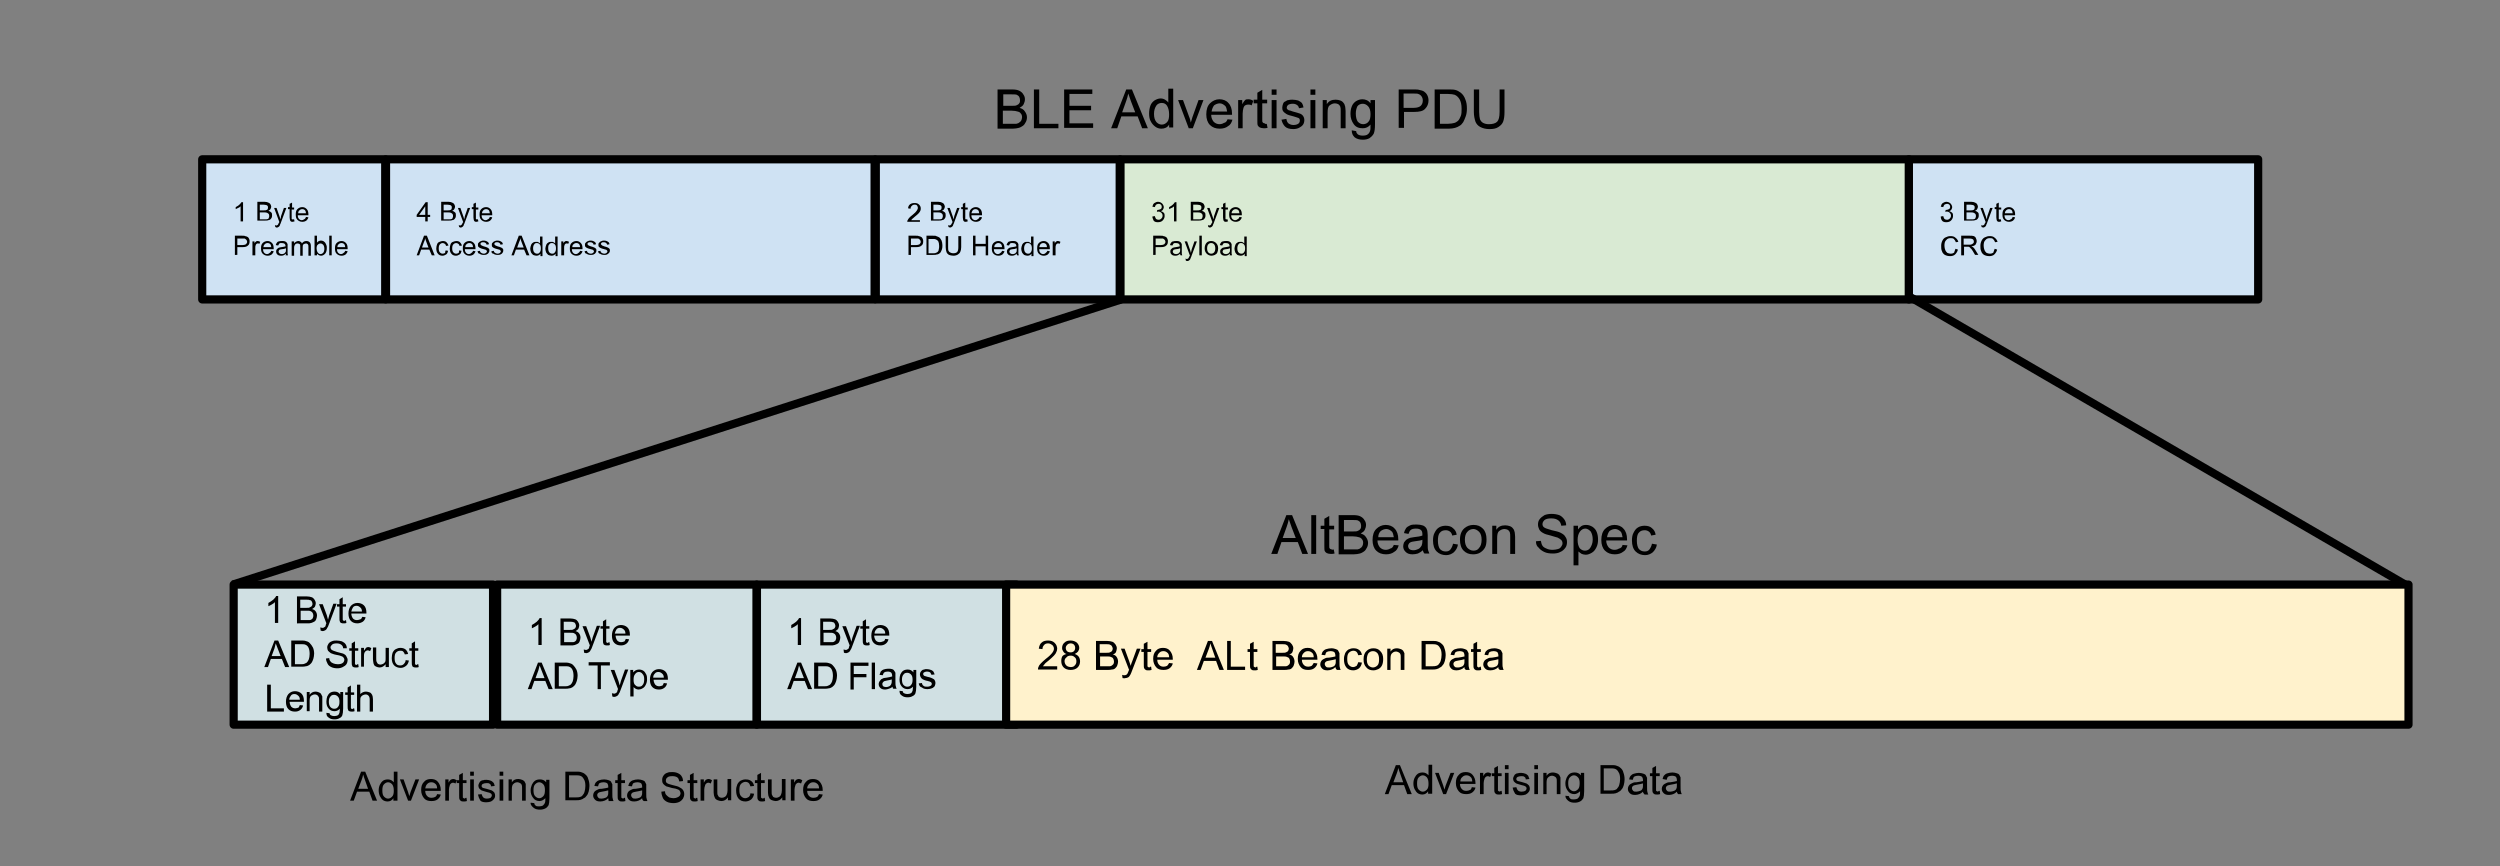 <?xml version="1.0" encoding="utf-8"?>
<!-- Generator: Adobe Illustrator 18.0.0, SVG Export Plug-In . SVG Version: 6.00 Build 0)  -->
<!DOCTYPE svg PUBLIC "-//W3C//DTD SVG 1.1//EN" "http://www.w3.org/Graphics/SVG/1.1/DTD/svg11.dtd">
<svg version="1.1" id="Layer_1" xmlns="http://www.w3.org/2000/svg" xmlns:xlink="http://www.w3.org/1999/xlink" x="0px" y="0px"
	 viewBox="0 290.3 612 212.1" enable-background="new 0 290.3 612 212.1" xml:space="preserve">
<rect x="0" y="290.3" width="612" height="212.1" fill="#808080" stroke="none"/>
<g>
	<defs>
		<rect id="SVGID_1_" y="290.3" width="612" height="211.5"/>
	</defs>
	<clipPath id="SVGID_2_">
		<use xlink:href="#SVGID_1_"  overflow="visible"/>
	</clipPath>
	<g clip-path="url(#SVGID_2_)">
		<path fill-opacity="0" d="M0,290.3h612.8v212.1H0V290.3z"/>
		<path fill="#CFE2F3" d="M49.5,329.3h44.8v34.3H49.5V329.3z"/>
		<path fill="none" stroke="#000000" stroke-width="2" stroke-linejoin="round" stroke-miterlimit="10" d="M49.5,329.3h44.8v34.3
			H49.5V329.3z"/>
		<path d="M59.5,344.5h-0.6v-3.7c-0.1,0.1-0.3,0.3-0.6,0.4c-0.2,0.1-0.4,0.2-0.6,0.3V341c0.3-0.2,0.6-0.3,0.9-0.6
			c0.2-0.2,0.4-0.4,0.5-0.6h0.4V344.5z M63,344.5v-4.8h1.8c0.4,0,0.7,0.1,0.9,0.2c0.2,0.1,0.4,0.2,0.5,0.4c0.1,0.2,0.2,0.4,0.2,0.6
			c0,0.2-0.1,0.4-0.2,0.6c-0.1,0.2-0.3,0.3-0.5,0.4c0.3,0.1,0.5,0.2,0.7,0.4c0.2,0.2,0.2,0.4,0.2,0.7c0,0.2,0,0.4-0.1,0.6
			c-0.1,0.2-0.2,0.3-0.3,0.4c-0.1,0.1-0.3,0.2-0.5,0.2c-0.2,0.1-0.5,0.1-0.8,0.1H63z M63.6,341.8h1c0.3,0,0.5,0,0.6-0.1
			c0.2,0,0.3-0.1,0.3-0.2c0.1-0.1,0.1-0.3,0.1-0.4c0-0.2,0-0.3-0.1-0.4c-0.1-0.1-0.2-0.2-0.3-0.2c-0.1,0-0.4-0.1-0.7-0.1h-0.9V341.8
			z M63.6,344h1.2c0.2,0,0.3,0,0.4,0c0.1,0,0.3-0.1,0.4-0.1c0.1-0.1,0.2-0.1,0.2-0.3c0.1-0.1,0.1-0.3,0.1-0.4c0-0.2,0-0.3-0.1-0.5
			c-0.1-0.1-0.2-0.2-0.4-0.3c-0.2-0.1-0.4-0.1-0.7-0.1h-1.1V344z M67.4,345.9l-0.1-0.5c0.1,0,0.2,0.1,0.3,0.1c0.1,0,0.2,0,0.3-0.1
			c0.1,0,0.1-0.1,0.2-0.2c0-0.1,0.1-0.2,0.2-0.4c0,0,0-0.1,0.1-0.1l-1.3-3.5h0.6l0.7,2c0.1,0.3,0.2,0.5,0.2,0.8
			c0.1-0.3,0.2-0.5,0.2-0.8l0.7-2h0.6l-1.3,3.5c-0.1,0.4-0.3,0.6-0.3,0.8c-0.1,0.2-0.2,0.3-0.4,0.4c-0.1,0.1-0.3,0.1-0.5,0.1
			C67.6,345.9,67.5,345.9,67.4,345.9z M72,344l0.1,0.5c-0.2,0-0.3,0.1-0.4,0.1c-0.2,0-0.4,0-0.5-0.1c-0.1-0.1-0.2-0.2-0.2-0.3
			c0-0.1-0.1-0.3-0.1-0.7v-2h-0.4v-0.5h0.4v-0.8l0.6-0.3v1.2H72v0.5h-0.6v2c0,0.2,0,0.3,0,0.3c0,0,0.1,0.1,0.1,0.1c0,0,0.1,0,0.2,0
			C71.8,344,71.9,344,72,344z M74.9,343.4l0.6,0.1c-0.1,0.4-0.3,0.6-0.5,0.8c-0.3,0.2-0.6,0.3-1,0.3c-0.5,0-0.9-0.2-1.2-0.5
			c-0.3-0.3-0.4-0.7-0.4-1.3c0-0.6,0.1-1,0.4-1.3c0.3-0.3,0.7-0.5,1.2-0.5c0.5,0,0.8,0.2,1.1,0.5c0.3,0.3,0.4,0.8,0.4,1.3
			c0,0,0,0.1,0,0.2h-2.6c0,0.4,0.1,0.7,0.3,0.9c0.2,0.2,0.4,0.3,0.7,0.3c0.2,0,0.4-0.1,0.5-0.2C74.7,343.9,74.8,343.7,74.9,343.4z
			 M73,342.5h1.9c0-0.3-0.1-0.5-0.2-0.7c-0.2-0.2-0.4-0.3-0.7-0.3c-0.3,0-0.5,0.1-0.7,0.3C73.1,341.9,73,342.2,73,342.5z"/>
		<path d="M57.5,352.8v-4.8h1.8c0.3,0,0.6,0,0.7,0.1c0.2,0,0.4,0.1,0.6,0.2c0.2,0.1,0.3,0.3,0.4,0.5c0.1,0.2,0.1,0.4,0.1,0.6
			c0,0.4-0.1,0.8-0.4,1c-0.3,0.3-0.7,0.4-1.4,0.4h-1.2v1.9H57.5z M58.1,350.3h1.2c0.4,0,0.7-0.1,0.9-0.2c0.2-0.2,0.3-0.4,0.3-0.6
			c0-0.2-0.1-0.4-0.2-0.5c-0.1-0.1-0.2-0.2-0.4-0.3c-0.1,0-0.3,0-0.6,0h-1.2V350.3z M61.8,352.8v-3.4h0.5v0.5
			c0.1-0.3,0.3-0.4,0.4-0.5c0.1-0.1,0.2-0.1,0.4-0.1c0.2,0,0.4,0.1,0.6,0.2l-0.2,0.5c-0.1-0.1-0.3-0.1-0.4-0.1c-0.1,0-0.2,0-0.3,0.1
			c-0.1,0.1-0.2,0.2-0.2,0.3c-0.1,0.2-0.1,0.4-0.1,0.7v1.8H61.8z M66.4,351.7l0.6,0.1c-0.1,0.4-0.3,0.6-0.5,0.8
			c-0.3,0.2-0.6,0.3-1,0.3c-0.5,0-0.9-0.2-1.2-0.5c-0.3-0.3-0.4-0.7-0.4-1.3c0-0.6,0.1-1,0.4-1.3c0.3-0.3,0.7-0.5,1.2-0.5
			c0.5,0,0.8,0.2,1.1,0.5c0.3,0.3,0.4,0.8,0.4,1.3c0,0,0,0.1,0,0.2h-2.6c0,0.4,0.1,0.7,0.3,0.9c0.2,0.2,0.4,0.3,0.7,0.3
			c0.2,0,0.4-0.1,0.5-0.2C66.2,352.1,66.3,352,66.4,351.7z M64.5,350.8h1.9c0-0.3-0.1-0.5-0.2-0.7c-0.2-0.2-0.4-0.3-0.7-0.3
			c-0.3,0-0.5,0.1-0.7,0.3S64.5,350.5,64.5,350.8z M70,352.4c-0.2,0.2-0.4,0.3-0.6,0.4c-0.2,0.1-0.4,0.1-0.6,0.1
			c-0.4,0-0.7-0.1-0.9-0.3c-0.2-0.2-0.3-0.4-0.3-0.7c0-0.2,0-0.3,0.1-0.5c0.1-0.1,0.2-0.2,0.3-0.3c0.1-0.1,0.3-0.2,0.4-0.2
			c0.1,0,0.3-0.1,0.5-0.1c0.5-0.1,0.8-0.1,1-0.2c0-0.1,0-0.1,0-0.1c0-0.2-0.1-0.4-0.2-0.5c-0.1-0.1-0.4-0.2-0.7-0.2
			c-0.3,0-0.5,0-0.6,0.1c-0.1,0.1-0.2,0.3-0.3,0.5l-0.6-0.1c0.1-0.2,0.1-0.4,0.3-0.6c0.1-0.2,0.3-0.3,0.5-0.3
			c0.2-0.1,0.5-0.1,0.8-0.1c0.3,0,0.5,0,0.7,0.1c0.2,0.1,0.3,0.2,0.4,0.3c0.1,0.1,0.1,0.2,0.2,0.4c0,0.1,0,0.3,0,0.5v0.8
			c0,0.5,0,0.9,0,1c0,0.1,0.1,0.3,0.1,0.4h-0.6C70,352.7,70,352.6,70,352.4z M69.9,351.1c-0.2,0.1-0.5,0.2-0.9,0.2
			c-0.2,0-0.4,0.1-0.5,0.1c-0.1,0-0.2,0.1-0.2,0.2c-0.1,0.1-0.1,0.2-0.1,0.3c0,0.2,0.1,0.3,0.2,0.4c0.1,0.1,0.3,0.2,0.5,0.2
			c0.2,0,0.4,0,0.6-0.1c0.2-0.1,0.3-0.2,0.4-0.4c0.1-0.1,0.1-0.3,0.1-0.6V351.1z M71.4,352.8v-3.4H72v0.5c0.1-0.2,0.3-0.3,0.4-0.4
			c0.2-0.1,0.4-0.2,0.6-0.2c0.3,0,0.5,0.1,0.6,0.2c0.2,0.1,0.3,0.3,0.3,0.4c0.3-0.4,0.6-0.6,1.1-0.6c0.3,0,0.6,0.1,0.8,0.3
			c0.2,0.2,0.3,0.5,0.3,0.9v2.4h-0.6v-2.2c0-0.2,0-0.4-0.1-0.5c0-0.1-0.1-0.2-0.2-0.2c-0.1-0.1-0.2-0.1-0.3-0.1
			c-0.2,0-0.4,0.1-0.6,0.2c-0.2,0.2-0.2,0.4-0.2,0.8v2h-0.6v-2.2c0-0.3,0-0.5-0.1-0.6c-0.1-0.1-0.3-0.2-0.5-0.2
			c-0.2,0-0.3,0-0.5,0.1c-0.1,0.1-0.2,0.2-0.3,0.4c-0.1,0.2-0.1,0.4-0.1,0.7v1.8H71.4z M77.5,352.8H77v-4.8h0.6v1.7
			c0.2-0.3,0.6-0.5,0.9-0.5c0.2,0,0.4,0,0.6,0.1c0.2,0.1,0.3,0.2,0.5,0.4c0.1,0.2,0.2,0.3,0.3,0.6c0.1,0.2,0.1,0.4,0.1,0.7
			c0,0.6-0.1,1-0.4,1.4c-0.3,0.3-0.6,0.5-1,0.5c-0.4,0-0.7-0.2-1-0.5V352.8z M77.5,351.1c0,0.4,0.1,0.7,0.2,0.9
			c0.2,0.3,0.4,0.5,0.7,0.5c0.3,0,0.5-0.1,0.7-0.3c0.2-0.2,0.3-0.6,0.3-1c0-0.4-0.1-0.8-0.3-1c-0.2-0.2-0.4-0.3-0.6-0.3
			c-0.3,0-0.5,0.1-0.7,0.3C77.6,350.3,77.5,350.7,77.5,351.1z M80.6,352.8v-4.8h0.6v4.8H80.6z M84.5,351.7l0.6,0.1
			c-0.1,0.4-0.3,0.6-0.5,0.8c-0.3,0.2-0.6,0.3-1,0.3c-0.5,0-0.9-0.2-1.2-0.5c-0.3-0.3-0.4-0.7-0.4-1.3c0-0.6,0.1-1,0.4-1.3
			c0.3-0.3,0.7-0.5,1.2-0.5c0.5,0,0.8,0.2,1.1,0.5c0.3,0.3,0.4,0.8,0.4,1.3c0,0,0,0.1,0,0.2h-2.6c0,0.4,0.1,0.7,0.3,0.9
			c0.2,0.2,0.4,0.3,0.7,0.3c0.2,0,0.4-0.1,0.5-0.2C84.3,352.1,84.4,352,84.5,351.7z M82.6,350.8h1.9c0-0.3-0.1-0.5-0.2-0.7
			c-0.2-0.2-0.4-0.3-0.7-0.3c-0.3,0-0.5,0.1-0.7,0.3C82.7,350.2,82.6,350.5,82.6,350.8z"/>
		<path fill="#CFE2F3" d="M94.5,329.3h119.6v34.3H94.5V329.3z"/>
		<path fill="none" stroke="#000000" stroke-width="2" stroke-linejoin="round" stroke-miterlimit="10" d="M94.5,329.3h119.6v34.3
			H94.5V329.3z"/>
		<path d="M104.1,344.5v-1.1h-2.1v-0.5l2.2-3.1h0.5v3.1h0.6v0.5h-0.6v1.1H104.1z M104.1,342.9v-2.1l-1.5,2.1H104.1z M108,344.5v-4.8
			h1.8c0.4,0,0.7,0.1,0.9,0.2c0.2,0.1,0.4,0.2,0.5,0.4c0.1,0.2,0.2,0.4,0.2,0.6c0,0.2-0.1,0.4-0.2,0.6c-0.1,0.2-0.3,0.3-0.5,0.4
			c0.3,0.1,0.5,0.2,0.7,0.4c0.2,0.2,0.2,0.4,0.2,0.7c0,0.2,0,0.4-0.1,0.6c-0.1,0.2-0.2,0.3-0.3,0.4c-0.1,0.1-0.3,0.2-0.5,0.2
			c-0.2,0.1-0.5,0.1-0.8,0.1H108z M108.6,341.8h1c0.3,0,0.5,0,0.6-0.1c0.2,0,0.3-0.1,0.3-0.2c0.1-0.1,0.1-0.3,0.1-0.4
			c0-0.2,0-0.3-0.1-0.4c-0.1-0.1-0.2-0.2-0.3-0.2c-0.1,0-0.4-0.1-0.7-0.1h-0.9V341.8z M108.6,344h1.2c0.2,0,0.3,0,0.4,0
			c0.1,0,0.3-0.1,0.4-0.1c0.1-0.1,0.2-0.1,0.2-0.3c0.1-0.1,0.1-0.3,0.1-0.4c0-0.2,0-0.3-0.1-0.5c-0.1-0.1-0.2-0.2-0.4-0.3
			c-0.2-0.1-0.4-0.1-0.7-0.1h-1.1V344z M112.4,345.9l-0.1-0.5c0.1,0,0.2,0.1,0.3,0.1c0.1,0,0.2,0,0.3-0.1s0.1-0.1,0.2-0.2
			c0-0.1,0.1-0.2,0.2-0.4c0,0,0-0.1,0.1-0.1l-1.3-3.5h0.6l0.7,2c0.1,0.3,0.2,0.5,0.2,0.8c0.1-0.3,0.2-0.5,0.2-0.8l0.7-2h0.6
			l-1.3,3.5c-0.1,0.4-0.3,0.6-0.3,0.8c-0.1,0.2-0.2,0.3-0.4,0.4c-0.1,0.1-0.3,0.1-0.5,0.1C112.6,345.9,112.5,345.9,112.4,345.9z
			 M117,344l0.1,0.5c-0.2,0-0.3,0.1-0.4,0.1c-0.2,0-0.4,0-0.5-0.1c-0.1-0.1-0.2-0.2-0.2-0.3c0-0.1-0.1-0.3-0.1-0.7v-2h-0.4v-0.5h0.4
			v-0.8l0.6-0.3v1.2h0.6v0.5h-0.6v2c0,0.2,0,0.3,0,0.3c0,0,0.1,0.1,0.1,0.1c0,0,0.1,0,0.2,0C116.8,344,116.9,344,117,344z
			 M119.9,343.4l0.6,0.1c-0.1,0.4-0.3,0.6-0.5,0.8c-0.3,0.2-0.6,0.3-1,0.3c-0.5,0-0.9-0.2-1.2-0.5c-0.3-0.3-0.4-0.7-0.4-1.3
			c0-0.6,0.1-1,0.4-1.3c0.3-0.3,0.7-0.5,1.2-0.5c0.5,0,0.8,0.2,1.1,0.5c0.3,0.3,0.4,0.8,0.4,1.3c0,0,0,0.1,0,0.2h-2.6
			c0,0.4,0.1,0.7,0.3,0.9c0.2,0.2,0.4,0.3,0.7,0.3c0.2,0,0.4-0.1,0.5-0.2C119.7,343.9,119.8,343.7,119.9,343.4z M118,342.5h1.9
			c0-0.3-0.1-0.5-0.2-0.7c-0.2-0.2-0.4-0.3-0.7-0.3c-0.3,0-0.5,0.1-0.7,0.3S118,342.2,118,342.5z"/>
		<path d="M102,352.8l1.8-4.8h0.7l1.9,4.8h-0.7l-0.6-1.4h-2l-0.5,1.4H102z M103.3,350.9h1.6l-0.5-1.3c-0.1-0.4-0.3-0.7-0.3-1
			c-0.1,0.3-0.1,0.6-0.3,0.9L103.3,350.9z M109.1,351.6l0.6,0.1c-0.1,0.4-0.2,0.7-0.5,0.9c-0.3,0.2-0.6,0.3-0.9,0.3
			c-0.5,0-0.9-0.2-1.1-0.5c-0.3-0.3-0.4-0.8-0.4-1.3c0-0.4,0.1-0.7,0.2-1c0.1-0.3,0.3-0.5,0.6-0.6c0.3-0.1,0.5-0.2,0.8-0.2
			c0.4,0,0.7,0.1,0.9,0.3c0.2,0.2,0.4,0.5,0.5,0.8l-0.6,0.1c-0.1-0.2-0.1-0.4-0.3-0.5c-0.1-0.1-0.3-0.2-0.5-0.2
			c-0.3,0-0.5,0.1-0.7,0.3c-0.2,0.2-0.3,0.5-0.3,1s0.1,0.8,0.3,1c0.2,0.2,0.4,0.3,0.7,0.3c0.2,0,0.4-0.1,0.6-0.2
			C108.9,352.1,109,351.9,109.1,351.6z M112.4,351.6l0.6,0.1c-0.1,0.4-0.2,0.7-0.5,0.9c-0.3,0.2-0.6,0.3-0.9,0.3
			c-0.5,0-0.9-0.2-1.1-0.5c-0.3-0.3-0.4-0.8-0.4-1.3c0-0.4,0.1-0.7,0.2-1c0.1-0.3,0.3-0.5,0.6-0.6c0.3-0.1,0.5-0.2,0.8-0.2
			c0.4,0,0.7,0.1,0.9,0.3c0.2,0.2,0.4,0.5,0.5,0.8l-0.6,0.1c-0.1-0.2-0.1-0.4-0.3-0.5c-0.1-0.1-0.3-0.2-0.5-0.2
			c-0.3,0-0.5,0.1-0.7,0.3c-0.2,0.2-0.3,0.5-0.3,1s0.1,0.8,0.3,1c0.2,0.2,0.4,0.3,0.7,0.3c0.2,0,0.4-0.1,0.6-0.2
			C112.3,352.1,112.4,351.9,112.4,351.6z M115.8,351.7l0.6,0.1c-0.1,0.4-0.3,0.6-0.5,0.8c-0.3,0.2-0.6,0.3-1,0.3
			c-0.5,0-0.9-0.2-1.2-0.5c-0.3-0.3-0.4-0.7-0.4-1.3c0-0.6,0.1-1,0.4-1.3c0.3-0.3,0.7-0.5,1.2-0.5c0.5,0,0.8,0.2,1.1,0.5
			c0.3,0.3,0.4,0.8,0.4,1.3c0,0,0,0.1,0,0.2h-2.6c0,0.4,0.1,0.7,0.3,0.9c0.2,0.2,0.4,0.3,0.7,0.3c0.2,0,0.4-0.1,0.5-0.2
			C115.6,352.1,115.7,352,115.8,351.7z M113.9,350.8h1.9c0-0.3-0.1-0.5-0.2-0.7c-0.2-0.2-0.4-0.3-0.7-0.3c-0.3,0-0.5,0.1-0.7,0.3
			C114,350.2,113.9,350.5,113.9,350.8z M116.9,351.8l0.6-0.1c0,0.2,0.1,0.4,0.3,0.5c0.1,0.1,0.4,0.2,0.6,0.2c0.3,0,0.5-0.1,0.6-0.2
			c0.1-0.1,0.2-0.2,0.2-0.4c0-0.1-0.1-0.2-0.2-0.3c-0.1-0.1-0.3-0.1-0.6-0.2c-0.4-0.1-0.7-0.2-0.9-0.3c-0.2-0.1-0.3-0.2-0.4-0.3
			c-0.1-0.1-0.1-0.3-0.1-0.5c0-0.2,0-0.3,0.1-0.4c0.1-0.1,0.2-0.2,0.3-0.3c0.1-0.1,0.2-0.1,0.4-0.2c0.2-0.1,0.3-0.1,0.5-0.1
			c0.3,0,0.5,0,0.7,0.1c0.2,0.1,0.4,0.2,0.5,0.3c0.1,0.1,0.2,0.3,0.2,0.5l-0.6,0.1c0-0.2-0.1-0.3-0.2-0.4c-0.1-0.1-0.3-0.2-0.5-0.2
			c-0.3,0-0.5,0-0.6,0.1c-0.1,0.1-0.2,0.2-0.2,0.3c0,0.1,0,0.1,0.1,0.2c0.1,0.1,0.1,0.1,0.2,0.2c0.1,0,0.2,0.1,0.5,0.2
			c0.4,0.1,0.7,0.2,0.9,0.3c0.2,0.1,0.3,0.2,0.4,0.3c0.1,0.1,0.1,0.3,0.1,0.5c0,0.2-0.1,0.4-0.2,0.5c-0.1,0.2-0.3,0.3-0.5,0.4
			c-0.2,0.1-0.4,0.1-0.7,0.1c-0.4,0-0.8-0.1-1-0.3C117.1,352.4,117,352.2,116.9,351.8z M120.3,351.8l0.6-0.1c0,0.2,0.1,0.4,0.3,0.5
			c0.1,0.1,0.4,0.2,0.6,0.2c0.3,0,0.5-0.1,0.6-0.2c0.1-0.1,0.2-0.2,0.2-0.4c0-0.1-0.1-0.2-0.2-0.3c-0.1-0.1-0.3-0.1-0.6-0.2
			c-0.4-0.1-0.7-0.2-0.9-0.3c-0.2-0.1-0.3-0.2-0.4-0.3c-0.1-0.1-0.1-0.3-0.1-0.5c0-0.2,0-0.3,0.1-0.4c0.1-0.1,0.2-0.2,0.3-0.3
			c0.1-0.1,0.2-0.1,0.4-0.2c0.2-0.1,0.3-0.1,0.5-0.1c0.3,0,0.5,0,0.7,0.1c0.2,0.1,0.4,0.2,0.5,0.3c0.1,0.1,0.2,0.3,0.2,0.5l-0.6,0.1
			c0-0.2-0.1-0.3-0.2-0.4c-0.1-0.1-0.3-0.2-0.5-0.2c-0.3,0-0.5,0-0.6,0.1c-0.1,0.1-0.2,0.2-0.2,0.3c0,0.1,0,0.1,0.1,0.2
			c0.1,0.1,0.1,0.1,0.2,0.2c0.1,0,0.2,0.1,0.5,0.2c0.4,0.1,0.7,0.2,0.9,0.3s0.3,0.2,0.4,0.3c0.1,0.1,0.1,0.3,0.1,0.5
			c0,0.2-0.1,0.4-0.2,0.5c-0.1,0.2-0.3,0.3-0.5,0.4c-0.2,0.1-0.4,0.1-0.7,0.1c-0.4,0-0.8-0.1-1-0.3
			C120.5,352.4,120.3,352.2,120.3,351.8z M125.2,352.8l1.8-4.8h0.7l1.9,4.8h-0.7l-0.6-1.4h-2l-0.5,1.4H125.2z M126.6,350.9h1.6
			l-0.5-1.3c-0.1-0.4-0.3-0.7-0.3-1c-0.1,0.3-0.1,0.6-0.3,0.9L126.6,350.9z M132.3,352.8v-0.4c-0.2,0.3-0.5,0.5-1,0.5
			c-0.3,0-0.5-0.1-0.8-0.2c-0.2-0.2-0.4-0.4-0.5-0.6c-0.1-0.3-0.2-0.6-0.2-0.9c0-0.3,0.1-0.6,0.2-0.9c0.1-0.3,0.3-0.5,0.5-0.6
			c0.2-0.2,0.5-0.2,0.8-0.2c0.2,0,0.4,0,0.5,0.1c0.2,0.1,0.3,0.2,0.4,0.3v-1.7h0.6v4.8H132.3z M130.5,351.1c0,0.4,0.1,0.8,0.3,1
			c0.2,0.2,0.4,0.3,0.7,0.3c0.3,0,0.5-0.1,0.6-0.3c0.2-0.2,0.3-0.5,0.3-1c0-0.5-0.1-0.8-0.3-1c-0.2-0.2-0.4-0.3-0.7-0.3
			c-0.3,0-0.5,0.1-0.6,0.3C130.6,350.3,130.5,350.7,130.5,351.1z M136,352.8v-0.4c-0.2,0.3-0.5,0.5-1,0.5c-0.3,0-0.5-0.1-0.8-0.2
			c-0.2-0.2-0.4-0.4-0.5-0.6c-0.1-0.3-0.2-0.6-0.2-0.9c0-0.3,0.1-0.6,0.2-0.9c0.1-0.3,0.3-0.5,0.5-0.6c0.2-0.2,0.5-0.2,0.8-0.2
			c0.2,0,0.4,0,0.5,0.1c0.2,0.1,0.3,0.2,0.4,0.3v-1.7h0.6v4.8H136z M134.2,351.1c0,0.4,0.1,0.8,0.3,1c0.2,0.2,0.4,0.3,0.7,0.3
			c0.3,0,0.5-0.1,0.6-0.3c0.2-0.2,0.3-0.5,0.3-1c0-0.5-0.1-0.8-0.3-1c-0.2-0.2-0.4-0.3-0.7-0.3c-0.3,0-0.5,0.1-0.6,0.3
			C134.2,350.3,134.2,350.7,134.2,351.1z M137.4,352.8v-3.4h0.5v0.5c0.1-0.3,0.3-0.4,0.4-0.5c0.1-0.1,0.2-0.1,0.4-0.1
			c0.2,0,0.4,0.1,0.6,0.2l-0.2,0.5c-0.1-0.1-0.3-0.1-0.4-0.1c-0.1,0-0.2,0-0.3,0.1c-0.1,0.1-0.2,0.2-0.2,0.3
			c-0.1,0.2-0.1,0.4-0.1,0.7v1.8H137.4z M142,351.7l0.6,0.1c-0.1,0.4-0.3,0.6-0.5,0.8c-0.3,0.2-0.6,0.3-1,0.3
			c-0.5,0-0.9-0.2-1.2-0.5c-0.3-0.3-0.4-0.7-0.4-1.3c0-0.6,0.1-1,0.4-1.3c0.3-0.3,0.7-0.5,1.2-0.5c0.5,0,0.8,0.2,1.1,0.5
			c0.3,0.3,0.4,0.8,0.4,1.3c0,0,0,0.1,0,0.2h-2.6c0,0.4,0.1,0.7,0.3,0.9c0.2,0.2,0.4,0.3,0.7,0.3c0.2,0,0.4-0.1,0.5-0.2
			C141.8,352.1,141.9,352,142,351.7z M140.1,350.8h1.9c0-0.3-0.1-0.5-0.2-0.7c-0.2-0.2-0.4-0.3-0.7-0.3c-0.3,0-0.5,0.1-0.7,0.3
			C140.2,350.2,140.1,350.5,140.1,350.8z M143.1,351.8l0.6-0.1c0,0.2,0.1,0.4,0.3,0.5c0.1,0.1,0.4,0.2,0.6,0.2
			c0.3,0,0.5-0.1,0.6-0.2c0.1-0.1,0.2-0.2,0.2-0.4c0-0.1-0.1-0.2-0.2-0.3c-0.1-0.1-0.3-0.1-0.6-0.2c-0.4-0.1-0.7-0.2-0.9-0.3
			c-0.2-0.1-0.3-0.2-0.4-0.3c-0.1-0.1-0.1-0.3-0.1-0.5c0-0.2,0-0.3,0.1-0.4c0.1-0.1,0.2-0.2,0.3-0.3c0.1-0.1,0.2-0.1,0.4-0.2
			c0.2-0.1,0.3-0.1,0.5-0.1c0.3,0,0.5,0,0.7,0.1c0.2,0.1,0.4,0.2,0.5,0.3c0.1,0.1,0.2,0.3,0.2,0.5l-0.6,0.1c0-0.2-0.1-0.3-0.2-0.4
			c-0.1-0.1-0.3-0.2-0.5-0.2c-0.3,0-0.5,0-0.6,0.1c-0.1,0.1-0.2,0.2-0.2,0.3c0,0.1,0,0.1,0.1,0.2c0.1,0.1,0.1,0.1,0.2,0.2
			c0.1,0,0.2,0.1,0.5,0.2c0.4,0.1,0.7,0.2,0.9,0.3s0.3,0.2,0.4,0.3c0.1,0.1,0.1,0.3,0.1,0.5c0,0.2-0.1,0.4-0.2,0.5
			c-0.1,0.2-0.3,0.3-0.5,0.4c-0.2,0.1-0.4,0.1-0.7,0.1c-0.4,0-0.8-0.1-1-0.3C143.3,352.4,143.2,352.2,143.1,351.8z M146.4,351.8
			l0.6-0.1c0,0.2,0.1,0.4,0.3,0.5c0.1,0.1,0.4,0.2,0.6,0.2c0.3,0,0.5-0.1,0.6-0.2c0.1-0.1,0.2-0.2,0.2-0.4c0-0.1-0.1-0.2-0.2-0.3
			c-0.1-0.1-0.3-0.1-0.6-0.2c-0.4-0.1-0.7-0.2-0.9-0.3c-0.2-0.1-0.3-0.2-0.4-0.3c-0.1-0.1-0.1-0.3-0.1-0.5c0-0.2,0-0.3,0.1-0.4
			c0.1-0.1,0.2-0.2,0.3-0.3c0.1-0.1,0.2-0.1,0.4-0.2c0.2-0.1,0.3-0.1,0.5-0.1c0.3,0,0.5,0,0.7,0.1c0.2,0.1,0.4,0.2,0.5,0.3
			c0.1,0.1,0.2,0.3,0.2,0.5l-0.6,0.1c0-0.2-0.1-0.3-0.2-0.4c-0.1-0.1-0.3-0.2-0.5-0.2c-0.3,0-0.5,0-0.6,0.1
			c-0.1,0.1-0.2,0.2-0.2,0.3c0,0.1,0,0.1,0.1,0.2c0.1,0.1,0.1,0.1,0.2,0.2c0.1,0,0.2,0.1,0.5,0.2c0.4,0.1,0.7,0.2,0.9,0.3
			c0.2,0.1,0.3,0.2,0.4,0.3c0.1,0.1,0.1,0.3,0.1,0.5c0,0.2-0.1,0.4-0.2,0.5s-0.3,0.3-0.5,0.4c-0.2,0.1-0.4,0.1-0.7,0.1
			c-0.4,0-0.8-0.1-1-0.3C146.6,352.4,146.5,352.2,146.4,351.8z"/>
		<path fill="#D9EAD3" d="M274.3,329.3h193v34.3h-193V329.3z"/>
		<path fill="none" stroke="#000000" stroke-width="2" stroke-linejoin="round" stroke-miterlimit="10" d="M274.3,329.3h193v34.3
			h-193V329.3z"/>
		<path d="M282.1,343.3l0.6-0.1c0.1,0.3,0.2,0.6,0.3,0.7s0.4,0.2,0.6,0.2c0.3,0,0.5-0.1,0.7-0.3c0.2-0.2,0.3-0.4,0.3-0.7
			c0-0.3-0.1-0.5-0.3-0.7c-0.2-0.2-0.4-0.3-0.7-0.3c-0.1,0-0.3,0-0.4,0.1l0.1-0.5c0,0,0.1,0,0.1,0c0.2,0,0.5-0.1,0.7-0.2
			c0.2-0.1,0.3-0.3,0.3-0.6c0-0.2-0.1-0.4-0.2-0.5c-0.1-0.1-0.3-0.2-0.6-0.2c-0.2,0-0.4,0.1-0.6,0.2c-0.1,0.1-0.2,0.3-0.3,0.6
			l-0.6-0.1c0.1-0.4,0.2-0.7,0.5-0.9c0.3-0.2,0.6-0.3,0.9-0.3c0.3,0,0.5,0.1,0.7,0.2c0.2,0.1,0.4,0.3,0.5,0.5
			c0.1,0.2,0.2,0.4,0.2,0.6c0,0.2-0.1,0.4-0.2,0.6c-0.1,0.2-0.3,0.3-0.5,0.4c0.3,0.1,0.5,0.2,0.7,0.4c0.2,0.2,0.2,0.5,0.2,0.8
			c0,0.4-0.2,0.8-0.5,1.1c-0.3,0.3-0.7,0.4-1.2,0.4c-0.4,0-0.8-0.1-1-0.4C282.3,344,282.1,343.7,282.1,343.3z M288,344.5h-0.6v-3.7
			c-0.1,0.1-0.3,0.3-0.6,0.4c-0.2,0.1-0.4,0.2-0.6,0.3V341c0.3-0.2,0.6-0.3,0.9-0.6c0.2-0.2,0.4-0.4,0.5-0.6h0.4V344.5z
			 M291.5,344.5v-4.8h1.8c0.4,0,0.7,0.1,0.9,0.2c0.2,0.1,0.4,0.2,0.5,0.4c0.1,0.2,0.2,0.4,0.2,0.6c0,0.2-0.1,0.4-0.2,0.6
			c-0.1,0.2-0.3,0.3-0.5,0.4c0.3,0.1,0.5,0.2,0.7,0.4c0.2,0.2,0.2,0.4,0.2,0.7c0,0.2,0,0.4-0.1,0.6c-0.1,0.2-0.2,0.3-0.3,0.4
			c-0.1,0.1-0.3,0.2-0.5,0.2c-0.2,0.1-0.5,0.1-0.8,0.1H291.5z M292.1,341.8h1c0.3,0,0.5,0,0.6-0.1c0.2,0,0.3-0.1,0.3-0.2
			c0.1-0.1,0.1-0.3,0.1-0.4c0-0.2,0-0.3-0.1-0.4c-0.1-0.1-0.2-0.2-0.3-0.2c-0.1,0-0.4-0.1-0.7-0.1h-0.9V341.8z M292.1,344h1.2
			c0.2,0,0.3,0,0.4,0c0.1,0,0.3-0.1,0.4-0.1c0.1-0.1,0.2-0.1,0.2-0.3c0.1-0.1,0.1-0.3,0.1-0.4c0-0.2,0-0.3-0.1-0.5
			c-0.1-0.1-0.2-0.2-0.4-0.3c-0.2-0.1-0.4-0.1-0.7-0.1h-1.1V344z M295.8,345.9l-0.1-0.5c0.1,0,0.2,0.1,0.3,0.1c0.1,0,0.2,0,0.3-0.1
			c0.1,0,0.1-0.1,0.2-0.2c0-0.1,0.1-0.2,0.2-0.4c0,0,0-0.1,0.1-0.1l-1.3-3.5h0.6l0.7,2c0.1,0.3,0.2,0.5,0.2,0.8
			c0.1-0.3,0.2-0.5,0.2-0.8l0.7-2h0.6l-1.3,3.5c-0.1,0.4-0.3,0.6-0.3,0.8c-0.1,0.2-0.2,0.3-0.4,0.4c-0.1,0.1-0.3,0.1-0.5,0.1
			C296.1,345.9,296,345.9,295.8,345.9z M300.5,344l0.1,0.5c-0.2,0-0.3,0.1-0.4,0.1c-0.2,0-0.4,0-0.5-0.1c-0.1-0.1-0.2-0.2-0.2-0.3
			c0-0.1-0.1-0.3-0.1-0.7v-2h-0.4v-0.5h0.4v-0.8l0.6-0.3v1.2h0.6v0.5h-0.6v2c0,0.2,0,0.3,0,0.3c0,0,0.1,0.1,0.1,0.1c0,0,0.1,0,0.2,0
			C300.3,344,300.4,344,300.5,344z M303.4,343.4l0.6,0.1c-0.1,0.4-0.3,0.6-0.5,0.8c-0.3,0.2-0.6,0.3-1,0.3c-0.5,0-0.9-0.2-1.2-0.5
			s-0.4-0.7-0.4-1.3c0-0.6,0.1-1,0.4-1.3c0.3-0.3,0.7-0.5,1.2-0.5c0.5,0,0.8,0.2,1.1,0.5c0.3,0.3,0.4,0.8,0.4,1.3c0,0,0,0.1,0,0.2
			h-2.6c0,0.4,0.1,0.7,0.3,0.9c0.2,0.2,0.4,0.3,0.7,0.3c0.2,0,0.4-0.1,0.5-0.2C303.2,343.9,303.3,343.7,303.4,343.4z M301.5,342.5
			h1.9c0-0.3-0.1-0.5-0.2-0.7c-0.2-0.2-0.4-0.3-0.7-0.3c-0.3,0-0.5,0.1-0.7,0.3S301.5,342.2,301.5,342.5z"/>
		<path d="M282.3,352.8v-4.8h1.8c0.3,0,0.6,0,0.7,0.1c0.2,0,0.4,0.1,0.6,0.2c0.2,0.1,0.3,0.3,0.4,0.5c0.1,0.2,0.1,0.4,0.1,0.6
			c0,0.4-0.1,0.8-0.4,1c-0.3,0.3-0.7,0.4-1.4,0.4h-1.2v1.9H282.3z M282.9,350.3h1.2c0.4,0,0.7-0.1,0.9-0.2c0.2-0.2,0.3-0.4,0.3-0.6
			c0-0.2-0.1-0.4-0.2-0.5c-0.1-0.1-0.2-0.2-0.4-0.3c-0.1,0-0.3,0-0.6,0h-1.2V350.3z M288.9,352.4c-0.2,0.2-0.4,0.3-0.6,0.4
			c-0.2,0.1-0.4,0.1-0.6,0.1c-0.4,0-0.7-0.1-0.9-0.3c-0.2-0.2-0.3-0.4-0.3-0.7c0-0.2,0-0.3,0.1-0.5c0.1-0.1,0.2-0.2,0.3-0.3
			c0.1-0.1,0.3-0.2,0.4-0.2c0.1,0,0.3-0.1,0.5-0.1c0.5-0.1,0.8-0.1,1-0.2c0-0.1,0-0.1,0-0.1c0-0.2-0.1-0.4-0.2-0.5
			c-0.1-0.1-0.4-0.2-0.7-0.2c-0.3,0-0.5,0-0.6,0.1c-0.1,0.1-0.2,0.3-0.3,0.5l-0.6-0.1c0.1-0.2,0.1-0.4,0.3-0.6
			c0.1-0.2,0.3-0.3,0.5-0.3c0.2-0.1,0.5-0.1,0.8-0.1c0.3,0,0.5,0,0.7,0.1c0.2,0.1,0.3,0.2,0.4,0.3c0.1,0.1,0.1,0.2,0.2,0.4
			c0,0.1,0,0.3,0,0.5v0.8c0,0.5,0,0.9,0,1s0.1,0.3,0.1,0.4H289C288.9,352.7,288.9,352.6,288.9,352.4z M288.8,351.1
			c-0.2,0.1-0.5,0.2-0.9,0.2c-0.2,0-0.4,0.1-0.5,0.1c-0.1,0-0.2,0.1-0.2,0.2c-0.1,0.1-0.1,0.2-0.1,0.3c0,0.2,0.1,0.3,0.2,0.4
			c0.1,0.1,0.3,0.2,0.5,0.2c0.2,0,0.4,0,0.6-0.1c0.2-0.1,0.3-0.2,0.4-0.4c0.1-0.1,0.1-0.3,0.1-0.6V351.1z M290.3,354.1l-0.1-0.5
			c0.1,0,0.2,0.1,0.3,0.1c0.1,0,0.2,0,0.3-0.1c0.1,0,0.1-0.1,0.2-0.2c0-0.1,0.1-0.2,0.2-0.4c0,0,0-0.1,0.1-0.1l-1.3-3.5h0.6l0.7,2
			c0.1,0.3,0.2,0.5,0.2,0.8c0.1-0.3,0.2-0.5,0.2-0.8l0.7-2h0.6l-1.3,3.5c-0.1,0.4-0.3,0.6-0.3,0.8c-0.1,0.2-0.2,0.3-0.4,0.4
			c-0.1,0.1-0.3,0.1-0.5,0.1C290.6,354.2,290.5,354.2,290.3,354.1z M293.6,352.8v-4.8h0.6v4.8H293.6z M294.9,351.1
			c0-0.6,0.2-1.1,0.5-1.4c0.3-0.3,0.7-0.4,1.1-0.4c0.5,0,0.9,0.2,1.2,0.5c0.3,0.3,0.5,0.7,0.5,1.3c0,0.4-0.1,0.8-0.2,1
			c-0.1,0.3-0.3,0.4-0.6,0.6c-0.3,0.1-0.5,0.2-0.8,0.2c-0.5,0-0.9-0.2-1.2-0.5C295.1,352.1,294.9,351.7,294.9,351.1z M295.5,351.1
			c0,0.4,0.1,0.8,0.3,1c0.2,0.2,0.4,0.3,0.7,0.3c0.3,0,0.5-0.1,0.7-0.3c0.2-0.2,0.3-0.6,0.3-1c0-0.4-0.1-0.8-0.3-1
			c-0.2-0.2-0.4-0.3-0.7-0.3c-0.3,0-0.5,0.1-0.7,0.3C295.6,350.3,295.5,350.7,295.5,351.1z M301.1,352.4c-0.2,0.2-0.4,0.3-0.6,0.4
			c-0.2,0.1-0.4,0.1-0.6,0.1c-0.4,0-0.7-0.1-0.9-0.3c-0.2-0.2-0.3-0.4-0.3-0.7c0-0.2,0-0.3,0.1-0.5c0.1-0.1,0.2-0.2,0.3-0.3
			c0.1-0.1,0.3-0.2,0.4-0.2c0.1,0,0.3-0.1,0.5-0.1c0.5-0.1,0.8-0.1,1-0.2c0-0.1,0-0.1,0-0.1c0-0.2-0.1-0.4-0.2-0.5
			c-0.1-0.1-0.4-0.2-0.7-0.2c-0.3,0-0.5,0-0.6,0.1c-0.1,0.1-0.2,0.3-0.3,0.5l-0.6-0.1c0.1-0.2,0.1-0.4,0.3-0.6
			c0.1-0.2,0.3-0.3,0.5-0.3c0.2-0.1,0.5-0.1,0.8-0.1c0.3,0,0.5,0,0.7,0.1c0.2,0.1,0.3,0.2,0.4,0.3c0.1,0.1,0.1,0.2,0.2,0.4
			c0,0.1,0,0.3,0,0.5v0.8c0,0.5,0,0.9,0,1c0,0.1,0.1,0.3,0.1,0.4h-0.6C301.1,352.7,301.1,352.6,301.1,352.4z M301,351.1
			c-0.2,0.1-0.5,0.2-0.9,0.2c-0.2,0-0.4,0.1-0.5,0.1c-0.1,0-0.2,0.1-0.2,0.2c-0.1,0.1-0.1,0.2-0.1,0.3c0,0.2,0.1,0.3,0.2,0.4
			c0.1,0.1,0.3,0.2,0.5,0.2s0.4,0,0.6-0.1c0.2-0.1,0.3-0.2,0.4-0.4c0.1-0.1,0.1-0.3,0.1-0.6V351.1z M304.7,352.8v-0.4
			c-0.2,0.3-0.5,0.5-1,0.5c-0.3,0-0.5-0.1-0.8-0.2c-0.2-0.2-0.4-0.4-0.5-0.6c-0.1-0.3-0.2-0.6-0.2-0.9c0-0.3,0.1-0.6,0.2-0.9
			c0.1-0.3,0.3-0.5,0.5-0.6c0.2-0.2,0.5-0.2,0.8-0.2c0.2,0,0.4,0,0.5,0.1c0.2,0.1,0.3,0.2,0.4,0.3v-1.7h0.6v4.8H304.7z M302.9,351.1
			c0,0.4,0.1,0.8,0.3,1c0.2,0.2,0.4,0.3,0.7,0.3c0.3,0,0.5-0.1,0.6-0.3c0.2-0.2,0.3-0.5,0.3-1c0-0.5-0.1-0.8-0.3-1
			c-0.2-0.2-0.4-0.3-0.7-0.3c-0.3,0-0.5,0.1-0.6,0.3C303,350.3,302.9,350.7,302.9,351.1z"/>
		<path fill="#CFE2F3" d="M214.4,329.3h59.7v34.3h-59.7V329.3z"/>
		<path fill="none" stroke="#000000" stroke-width="2" stroke-linejoin="round" stroke-miterlimit="10" d="M214.4,329.3h59.7v34.3
			h-59.7V329.3z"/>
		<path d="M225.2,344v0.6h-3.1c0-0.1,0-0.3,0.1-0.4c0.1-0.2,0.2-0.4,0.4-0.6c0.2-0.2,0.4-0.4,0.8-0.7c0.5-0.4,0.9-0.8,1-1
			c0.2-0.3,0.3-0.5,0.3-0.7c0-0.2-0.1-0.4-0.2-0.6c-0.2-0.2-0.4-0.2-0.6-0.2c-0.3,0-0.5,0.1-0.7,0.3c-0.2,0.2-0.3,0.4-0.3,0.7
			l-0.6-0.1c0-0.4,0.2-0.8,0.5-1c0.3-0.2,0.6-0.3,1.1-0.3c0.5,0,0.8,0.1,1.1,0.4c0.3,0.3,0.4,0.6,0.4,0.9c0,0.2,0,0.4-0.1,0.6
			s-0.2,0.4-0.4,0.6c-0.2,0.2-0.5,0.5-0.9,0.8c-0.3,0.3-0.6,0.5-0.7,0.6c-0.1,0.1-0.2,0.2-0.2,0.3H225.2z M227.9,344.5v-4.8h1.8
			c0.4,0,0.7,0.1,0.9,0.2c0.2,0.1,0.4,0.2,0.5,0.4c0.1,0.2,0.2,0.4,0.2,0.6c0,0.2-0.1,0.4-0.2,0.6c-0.1,0.2-0.3,0.3-0.5,0.4
			c0.3,0.1,0.5,0.2,0.7,0.4c0.2,0.2,0.2,0.4,0.2,0.7c0,0.2,0,0.4-0.1,0.6c-0.1,0.2-0.2,0.3-0.3,0.4c-0.1,0.1-0.3,0.2-0.5,0.2
			c-0.2,0.1-0.5,0.1-0.8,0.1H227.9z M228.5,341.8h1c0.3,0,0.5,0,0.6-0.1c0.2,0,0.3-0.1,0.3-0.2c0.1-0.1,0.1-0.3,0.1-0.4
			c0-0.2,0-0.3-0.1-0.4c-0.1-0.1-0.2-0.2-0.3-0.2c-0.1,0-0.4-0.1-0.7-0.1h-0.9V341.8z M228.5,344h1.2c0.2,0,0.3,0,0.4,0
			c0.1,0,0.3-0.1,0.4-0.1c0.1-0.1,0.2-0.1,0.2-0.3c0.1-0.1,0.1-0.3,0.1-0.4c0-0.2,0-0.3-0.1-0.5c-0.1-0.1-0.2-0.2-0.4-0.3
			c-0.2-0.1-0.4-0.1-0.7-0.1h-1.1V344z M232.2,345.9l-0.1-0.5c0.1,0,0.2,0.1,0.3,0.1c0.1,0,0.2,0,0.3-0.1s0.1-0.1,0.2-0.2
			c0-0.1,0.1-0.2,0.2-0.4c0,0,0-0.1,0.1-0.1l-1.3-3.5h0.6l0.7,2c0.1,0.3,0.2,0.5,0.2,0.8c0.1-0.3,0.2-0.5,0.2-0.8l0.7-2h0.6
			l-1.3,3.5c-0.1,0.4-0.3,0.6-0.3,0.8c-0.1,0.2-0.2,0.3-0.4,0.4c-0.1,0.1-0.3,0.1-0.5,0.1C232.5,345.9,232.4,345.9,232.2,345.9z
			 M236.8,344l0.1,0.5c-0.2,0-0.3,0.1-0.4,0.1c-0.2,0-0.4,0-0.5-0.1c-0.1-0.1-0.2-0.2-0.2-0.3c0-0.1-0.1-0.3-0.1-0.7v-2h-0.4v-0.5
			h0.4v-0.8l0.6-0.3v1.2h0.6v0.5h-0.6v2c0,0.2,0,0.3,0,0.3c0,0,0.1,0.1,0.1,0.1s0.1,0,0.2,0C236.6,344,236.7,344,236.8,344z
			 M239.8,343.4l0.6,0.1c-0.1,0.4-0.3,0.6-0.5,0.8c-0.3,0.2-0.6,0.3-1,0.3c-0.5,0-0.9-0.2-1.2-0.5s-0.4-0.7-0.4-1.3
			c0-0.6,0.1-1,0.4-1.3c0.3-0.3,0.7-0.5,1.2-0.5c0.5,0,0.8,0.2,1.1,0.5c0.3,0.3,0.4,0.8,0.4,1.3c0,0,0,0.1,0,0.2h-2.6
			c0,0.4,0.1,0.7,0.3,0.9c0.2,0.2,0.4,0.3,0.7,0.3c0.2,0,0.4-0.1,0.5-0.2C239.5,343.9,239.7,343.7,239.8,343.4z M237.8,342.5h1.9
			c0-0.3-0.1-0.5-0.2-0.7c-0.2-0.2-0.4-0.3-0.7-0.3c-0.3,0-0.5,0.1-0.7,0.3C238,341.9,237.9,342.2,237.8,342.5z"/>
		<path d="M222.4,352.8v-4.8h1.8c0.3,0,0.6,0,0.7,0.1c0.2,0,0.4,0.1,0.6,0.2c0.2,0.1,0.3,0.3,0.4,0.5c0.1,0.2,0.1,0.4,0.1,0.6
			c0,0.4-0.1,0.8-0.4,1c-0.3,0.3-0.7,0.4-1.4,0.4H223v1.9H222.4z M223,350.3h1.2c0.4,0,0.7-0.1,0.9-0.2c0.2-0.2,0.3-0.4,0.3-0.6
			c0-0.2-0.1-0.4-0.2-0.5c-0.1-0.1-0.2-0.2-0.4-0.3c-0.1,0-0.3,0-0.6,0H223V350.3z M226.8,352.8v-4.8h1.6c0.4,0,0.7,0,0.8,0.1
			c0.3,0.1,0.5,0.2,0.7,0.3c0.3,0.2,0.4,0.5,0.6,0.8c0.1,0.3,0.2,0.7,0.2,1.1c0,0.4,0,0.7-0.1,1c-0.1,0.3-0.2,0.5-0.3,0.7
			c-0.1,0.2-0.3,0.3-0.4,0.4c-0.2,0.1-0.3,0.2-0.6,0.2c-0.2,0.1-0.5,0.1-0.8,0.1H226.8z M227.4,352.3h1c0.3,0,0.6,0,0.7-0.1
			c0.2-0.1,0.3-0.1,0.4-0.2c0.1-0.1,0.3-0.3,0.3-0.6c0.1-0.3,0.1-0.6,0.1-0.9c0-0.5-0.1-0.9-0.2-1.1c-0.2-0.3-0.4-0.4-0.6-0.5
			c-0.2-0.1-0.4-0.1-0.8-0.1h-1V352.3z M234.7,348.1h0.6v2.7c0,0.5-0.1,0.9-0.2,1.1c-0.1,0.3-0.3,0.5-0.6,0.7
			c-0.3,0.2-0.7,0.3-1.1,0.3c-0.4,0-0.8-0.1-1.1-0.2c-0.3-0.2-0.5-0.4-0.6-0.7s-0.2-0.7-0.2-1.2v-2.7h0.6v2.7c0,0.4,0,0.7,0.1,0.9
			c0.1,0.2,0.2,0.3,0.4,0.4c0.2,0.1,0.4,0.2,0.7,0.2c0.5,0,0.8-0.1,1-0.3c0.2-0.2,0.3-0.6,0.3-1.2V348.1z M238.2,352.8v-4.8h0.6v2
			h2.5v-2h0.6v4.8h-0.6v-2.2h-2.5v2.2H238.2z M245.3,351.7l0.6,0.1c-0.1,0.4-0.3,0.6-0.5,0.8c-0.3,0.2-0.6,0.3-1,0.3
			c-0.5,0-0.9-0.2-1.2-0.5c-0.3-0.3-0.4-0.7-0.4-1.3c0-0.6,0.1-1,0.4-1.3c0.3-0.3,0.7-0.5,1.2-0.5c0.5,0,0.8,0.2,1.1,0.5
			c0.3,0.3,0.4,0.8,0.4,1.3c0,0,0,0.1,0,0.2h-2.6c0,0.4,0.1,0.7,0.3,0.9c0.2,0.2,0.4,0.3,0.7,0.3c0.2,0,0.4-0.1,0.5-0.2
			C245.1,352.1,245.2,352,245.3,351.7z M243.4,350.8h1.9c0-0.3-0.1-0.5-0.2-0.7c-0.2-0.2-0.4-0.3-0.7-0.3c-0.3,0-0.5,0.1-0.7,0.3
			C243.5,350.2,243.4,350.5,243.4,350.8z M248.9,352.4c-0.2,0.2-0.4,0.3-0.6,0.4c-0.2,0.1-0.4,0.1-0.6,0.1c-0.4,0-0.7-0.1-0.9-0.3
			c-0.2-0.2-0.3-0.4-0.3-0.7c0-0.2,0-0.3,0.1-0.5c0.1-0.1,0.2-0.2,0.3-0.3c0.1-0.1,0.3-0.2,0.4-0.2c0.1,0,0.3-0.1,0.5-0.1
			c0.5-0.1,0.8-0.1,1-0.2c0-0.1,0-0.1,0-0.1c0-0.2-0.1-0.4-0.2-0.5c-0.1-0.1-0.4-0.2-0.7-0.2c-0.3,0-0.5,0-0.6,0.1
			c-0.1,0.1-0.2,0.3-0.3,0.5l-0.6-0.1c0.1-0.2,0.1-0.4,0.3-0.6c0.1-0.2,0.3-0.3,0.5-0.3c0.2-0.1,0.5-0.1,0.8-0.1
			c0.3,0,0.5,0,0.7,0.1c0.2,0.1,0.3,0.2,0.4,0.3c0.1,0.1,0.1,0.2,0.2,0.4c0,0.1,0,0.3,0,0.5v0.8c0,0.5,0,0.9,0,1
			c0,0.1,0.1,0.3,0.1,0.4H249C248.9,352.7,248.9,352.6,248.9,352.4z M248.8,351.1c-0.2,0.1-0.5,0.2-0.9,0.2c-0.2,0-0.4,0.1-0.5,0.1
			c-0.1,0-0.2,0.1-0.2,0.2c-0.1,0.1-0.1,0.2-0.1,0.3c0,0.2,0.1,0.3,0.2,0.4c0.1,0.1,0.3,0.2,0.5,0.2c0.2,0,0.4,0,0.6-0.1
			c0.2-0.1,0.3-0.2,0.4-0.4c0.1-0.1,0.1-0.3,0.1-0.6V351.1z M252.5,352.8v-0.4c-0.2,0.3-0.5,0.5-1,0.5c-0.3,0-0.5-0.1-0.8-0.2
			c-0.2-0.2-0.4-0.4-0.5-0.6c-0.1-0.3-0.2-0.6-0.2-0.9c0-0.3,0.1-0.6,0.2-0.9c0.1-0.3,0.3-0.5,0.5-0.6c0.2-0.2,0.5-0.2,0.8-0.2
			c0.2,0,0.4,0,0.5,0.1c0.2,0.1,0.3,0.2,0.4,0.3v-1.7h0.6v4.8H252.5z M250.7,351.1c0,0.4,0.1,0.8,0.3,1c0.2,0.2,0.4,0.3,0.7,0.3
			c0.3,0,0.5-0.1,0.6-0.3c0.2-0.2,0.3-0.5,0.3-1c0-0.5-0.1-0.8-0.3-1c-0.2-0.2-0.4-0.3-0.7-0.3c-0.3,0-0.5,0.1-0.6,0.3
			C250.8,350.3,250.7,350.7,250.7,351.1z M256.4,351.7l0.6,0.1c-0.1,0.4-0.3,0.6-0.5,0.8c-0.3,0.2-0.6,0.3-1,0.3
			c-0.5,0-0.9-0.2-1.2-0.5c-0.3-0.3-0.4-0.7-0.4-1.3c0-0.6,0.1-1,0.4-1.3c0.3-0.3,0.7-0.5,1.2-0.5c0.5,0,0.8,0.2,1.1,0.5
			c0.3,0.3,0.4,0.8,0.4,1.3c0,0,0,0.1,0,0.2h-2.6c0,0.4,0.1,0.7,0.3,0.9c0.2,0.2,0.4,0.3,0.7,0.3c0.2,0,0.4-0.1,0.5-0.2
			C256.1,352.1,256.3,352,256.4,351.7z M254.4,350.8h1.9c0-0.3-0.1-0.5-0.2-0.7c-0.2-0.2-0.4-0.3-0.7-0.3c-0.3,0-0.5,0.1-0.7,0.3
			C254.6,350.2,254.5,350.5,254.4,350.8z M257.7,352.8v-3.4h0.5v0.5c0.1-0.3,0.3-0.4,0.4-0.5c0.1-0.1,0.2-0.1,0.4-0.1
			c0.2,0,0.4,0.1,0.6,0.2l-0.2,0.5c-0.1-0.1-0.3-0.1-0.4-0.1c-0.1,0-0.2,0-0.3,0.1c-0.1,0.1-0.2,0.2-0.2,0.3
			c-0.1,0.2-0.1,0.4-0.1,0.7v1.8H257.7z"/>
		<path fill="#CFE2F3" d="M467.3,329.3h85.5v34.3h-85.5V329.3z"/>
		<path fill="none" stroke="#000000" stroke-width="2" stroke-linejoin="round" stroke-miterlimit="10" d="M467.3,329.3h85.5v34.3
			h-85.5V329.3z"/>
		<path d="M475.1,343.3l0.6-0.1c0.1,0.3,0.2,0.6,0.3,0.7s0.4,0.2,0.6,0.2c0.3,0,0.5-0.1,0.7-0.3c0.2-0.2,0.3-0.4,0.3-0.7
			c0-0.3-0.1-0.5-0.3-0.7c-0.2-0.2-0.4-0.3-0.7-0.3c-0.1,0-0.3,0-0.4,0.1l0.1-0.5c0,0,0.1,0,0.1,0c0.2,0,0.5-0.1,0.7-0.2
			c0.2-0.1,0.3-0.3,0.3-0.6c0-0.2-0.1-0.4-0.2-0.5c-0.1-0.1-0.3-0.2-0.6-0.2c-0.2,0-0.4,0.1-0.6,0.2c-0.1,0.1-0.2,0.3-0.3,0.6
			l-0.6-0.1c0.1-0.4,0.2-0.7,0.5-0.9c0.3-0.2,0.6-0.3,0.9-0.3c0.3,0,0.5,0.1,0.7,0.2c0.2,0.1,0.4,0.3,0.5,0.5
			c0.1,0.2,0.2,0.4,0.2,0.6c0,0.2-0.1,0.4-0.2,0.6c-0.1,0.2-0.3,0.3-0.5,0.4c0.3,0.1,0.5,0.2,0.7,0.4c0.2,0.2,0.2,0.5,0.2,0.8
			c0,0.4-0.2,0.8-0.5,1.1c-0.3,0.3-0.7,0.4-1.2,0.4c-0.4,0-0.8-0.1-1-0.4C475.2,344,475.1,343.7,475.1,343.3z M480.8,344.5v-4.8h1.8
			c0.4,0,0.7,0.1,0.9,0.2c0.2,0.1,0.4,0.2,0.5,0.4c0.1,0.2,0.2,0.4,0.2,0.6c0,0.2-0.1,0.4-0.2,0.6c-0.1,0.2-0.3,0.3-0.5,0.4
			c0.3,0.1,0.5,0.2,0.7,0.4c0.2,0.2,0.2,0.4,0.2,0.7c0,0.2,0,0.4-0.1,0.6c-0.1,0.2-0.2,0.3-0.3,0.4c-0.1,0.1-0.3,0.2-0.5,0.2
			c-0.2,0.1-0.5,0.1-0.8,0.1H480.8z M481.4,341.8h1c0.3,0,0.5,0,0.6-0.1c0.2,0,0.3-0.1,0.3-0.2c0.1-0.1,0.1-0.3,0.1-0.4
			c0-0.2,0-0.3-0.1-0.4c-0.1-0.1-0.2-0.2-0.3-0.2c-0.1,0-0.4-0.1-0.7-0.1h-0.9V341.8z M481.4,344h1.2c0.2,0,0.3,0,0.4,0
			c0.1,0,0.3-0.1,0.4-0.1c0.1-0.1,0.2-0.1,0.2-0.3c0.1-0.1,0.1-0.3,0.1-0.4c0-0.2,0-0.3-0.1-0.5c-0.1-0.1-0.2-0.2-0.4-0.3
			c-0.2-0.1-0.4-0.1-0.7-0.1h-1.1V344z M485.1,345.9l-0.1-0.5c0.1,0,0.2,0.1,0.3,0.1c0.1,0,0.2,0,0.3-0.1c0.1,0,0.1-0.1,0.2-0.2
			c0-0.1,0.1-0.2,0.2-0.4c0,0,0-0.1,0.1-0.1l-1.3-3.5h0.6l0.7,2c0.1,0.3,0.2,0.5,0.2,0.8c0.1-0.3,0.2-0.5,0.2-0.8l0.7-2h0.6
			l-1.3,3.5c-0.1,0.4-0.3,0.6-0.3,0.8c-0.1,0.2-0.2,0.3-0.4,0.4c-0.1,0.1-0.3,0.1-0.5,0.1C485.4,345.9,485.3,345.9,485.1,345.9z
			 M489.8,344l0.1,0.5c-0.2,0-0.3,0.1-0.4,0.1c-0.2,0-0.4,0-0.5-0.1c-0.1-0.1-0.2-0.2-0.2-0.3c0-0.1-0.1-0.3-0.1-0.7v-2h-0.4v-0.5
			h0.4v-0.8l0.6-0.3v1.2h0.6v0.5h-0.6v2c0,0.2,0,0.3,0,0.3c0,0,0.1,0.1,0.1,0.1s0.1,0,0.2,0C489.6,344,489.7,344,489.8,344z
			 M492.7,343.4l0.6,0.1c-0.1,0.4-0.3,0.6-0.5,0.8c-0.3,0.2-0.6,0.3-1,0.3c-0.5,0-0.9-0.2-1.2-0.5c-0.3-0.3-0.4-0.7-0.4-1.3
			c0-0.6,0.1-1,0.4-1.3c0.3-0.3,0.7-0.5,1.2-0.5c0.5,0,0.8,0.2,1.1,0.5c0.3,0.3,0.4,0.8,0.4,1.3c0,0,0,0.1,0,0.2h-2.6
			c0,0.4,0.1,0.7,0.3,0.9c0.2,0.2,0.4,0.3,0.7,0.3c0.2,0,0.4-0.1,0.5-0.2C492.5,343.9,492.6,343.7,492.7,343.4z M490.8,342.5h1.9
			c0-0.3-0.1-0.5-0.2-0.7c-0.2-0.2-0.4-0.3-0.7-0.3c-0.3,0-0.5,0.1-0.7,0.3S490.8,342.2,490.8,342.5z"/>
		<path d="M478.7,351.2l0.6,0.2c-0.1,0.5-0.4,0.9-0.7,1.2c-0.3,0.3-0.8,0.4-1.2,0.4c-0.5,0-0.9-0.1-1.3-0.3
			c-0.3-0.2-0.6-0.5-0.7-0.9c-0.2-0.4-0.2-0.8-0.2-1.3c0-0.5,0.1-0.9,0.3-1.3c0.2-0.4,0.5-0.7,0.8-0.8c0.4-0.2,0.7-0.3,1.2-0.3
			c0.5,0,0.9,0.1,1.2,0.4c0.3,0.2,0.6,0.6,0.7,1l-0.6,0.1c-0.1-0.3-0.3-0.6-0.5-0.8c-0.2-0.2-0.5-0.2-0.8-0.2
			c-0.4,0-0.7,0.1-0.9,0.3s-0.4,0.4-0.5,0.7c-0.1,0.3-0.1,0.6-0.1,0.9c0,0.4,0.1,0.7,0.2,1c0.1,0.3,0.3,0.5,0.5,0.7
			c0.3,0.1,0.5,0.2,0.8,0.2c0.4,0,0.7-0.1,0.9-0.3C478.4,351.9,478.6,351.6,478.7,351.2z M480.1,352.8v-4.8h2.1c0.4,0,0.7,0,1,0.1
			c0.2,0.1,0.4,0.2,0.5,0.5c0.1,0.2,0.2,0.5,0.2,0.7c0,0.3-0.1,0.6-0.3,0.9c-0.2,0.2-0.6,0.4-1,0.4c0.2,0.1,0.3,0.2,0.4,0.2
			c0.2,0.2,0.4,0.4,0.5,0.6l0.8,1.3h-0.8l-0.6-1c-0.2-0.3-0.3-0.5-0.5-0.6c-0.1-0.2-0.2-0.3-0.3-0.3c-0.1-0.1-0.2-0.1-0.3-0.1
			c-0.1,0-0.2,0-0.3,0h-0.7v2.1H480.1z M480.7,350.2h1.3c0.3,0,0.5,0,0.7-0.1c0.2-0.1,0.3-0.2,0.4-0.3c0.1-0.1,0.1-0.3,0.1-0.4
			c0-0.2-0.1-0.4-0.2-0.5c-0.2-0.1-0.4-0.2-0.8-0.2h-1.5V350.2z M488.3,351.2l0.6,0.2c-0.1,0.5-0.4,0.9-0.7,1.2
			c-0.3,0.3-0.8,0.4-1.2,0.4c-0.5,0-0.9-0.1-1.3-0.3c-0.3-0.2-0.6-0.5-0.7-0.9c-0.2-0.4-0.2-0.8-0.2-1.3c0-0.5,0.1-0.9,0.3-1.3
			c0.2-0.4,0.5-0.7,0.8-0.8c0.4-0.2,0.7-0.3,1.2-0.3c0.5,0,0.9,0.1,1.2,0.4c0.3,0.2,0.6,0.6,0.7,1l-0.6,0.1
			c-0.1-0.3-0.3-0.6-0.5-0.8c-0.2-0.2-0.5-0.2-0.8-0.2c-0.4,0-0.7,0.1-0.9,0.3s-0.4,0.4-0.5,0.7c-0.1,0.3-0.1,0.6-0.1,0.9
			c0,0.4,0.1,0.7,0.2,1c0.1,0.3,0.3,0.5,0.5,0.7c0.3,0.1,0.5,0.2,0.8,0.2c0.4,0,0.7-0.1,0.9-0.3C488,351.9,488.2,351.6,488.3,351.2z
			"/>
		<path fill-opacity="0" d="M274.5,366.6L58,430.4"/>
		<path fill="none" stroke="#000000" stroke-width="2" stroke-linejoin="round" stroke-miterlimit="10" d="M274.5,363.6L57,433.4"/>
		<path fill-opacity="0" d="M469.4,364.9l118.6,67.2"/>
		<path fill="none" stroke="#000000" stroke-width="2" stroke-linejoin="round" stroke-miterlimit="10" d="M467.4,362.9l122.6,71.2"
			/>
		<path fill="#D0E0E3" d="M57.2,433.4h63.5v34.3H57.2V433.4z"/>
		<path fill="none" stroke="#000000" stroke-width="2" stroke-linejoin="round" stroke-miterlimit="10" d="M57.2,433.4h63.5v34.3
			H57.2V433.4z"/>
		<path d="M68.1,442.8h-0.8v-5.1c-0.2,0.2-0.4,0.4-0.8,0.6c-0.3,0.2-0.6,0.3-0.8,0.4v-0.8c0.4-0.2,0.8-0.5,1.2-0.8
			c0.3-0.3,0.6-0.6,0.7-0.9h0.5V442.8z M72.7,442.8v-6.5h2.4c0.5,0,0.9,0.1,1.2,0.2c0.3,0.1,0.5,0.3,0.7,0.6
			c0.2,0.3,0.3,0.6,0.3,0.9c0,0.3-0.1,0.5-0.2,0.8c-0.1,0.2-0.4,0.4-0.7,0.6c0.4,0.1,0.7,0.3,0.9,0.6c0.2,0.3,0.3,0.6,0.3,1
			c0,0.3-0.1,0.6-0.2,0.9c-0.1,0.3-0.3,0.5-0.5,0.6c-0.2,0.1-0.4,0.2-0.7,0.3c-0.3,0.1-0.6,0.1-1,0.1H72.7z M73.6,439.1H75
			c0.4,0,0.7,0,0.8-0.1c0.2-0.1,0.4-0.2,0.5-0.3c0.1-0.2,0.2-0.3,0.2-0.6c0-0.2-0.1-0.4-0.2-0.6c-0.1-0.2-0.3-0.3-0.5-0.3
			c-0.2-0.1-0.5-0.1-1-0.1h-1.3V439.1z M73.6,442.1h1.6c0.3,0,0.5,0,0.6,0c0.2,0,0.4-0.1,0.5-0.2c0.1-0.1,0.3-0.2,0.3-0.4
			c0.1-0.2,0.1-0.3,0.1-0.6c0-0.2-0.1-0.5-0.2-0.6c-0.1-0.2-0.3-0.3-0.5-0.4c-0.2-0.1-0.5-0.1-0.9-0.1h-1.5V442.1z M78.5,444.7
			l-0.1-0.8c0.2,0,0.3,0.1,0.5,0.1c0.2,0,0.3,0,0.4-0.1c0.1-0.1,0.2-0.1,0.3-0.2c0.1-0.1,0.1-0.3,0.2-0.6c0,0,0-0.1,0.1-0.2
			l-1.8-4.7H79l1,2.7c0.1,0.4,0.2,0.7,0.3,1.1c0.1-0.4,0.2-0.7,0.3-1.1l1-2.8h0.8l-1.8,4.8c-0.2,0.5-0.3,0.9-0.5,1.1
			c-0.1,0.3-0.3,0.5-0.5,0.6c-0.2,0.1-0.4,0.2-0.6,0.2C78.9,444.8,78.7,444.7,78.5,444.7z M84.7,442.1l0.1,0.7
			c-0.2,0.1-0.4,0.1-0.6,0.1c-0.3,0-0.5,0-0.7-0.1c-0.2-0.1-0.3-0.2-0.3-0.4c-0.1-0.1-0.1-0.5-0.1-0.9v-2.7h-0.6v-0.6h0.6v-1.2
			l0.8-0.5v1.7h0.8v0.6h-0.8v2.8c0,0.2,0,0.4,0,0.4c0,0.1,0.1,0.1,0.1,0.2c0.1,0,0.2,0.1,0.3,0.1C84.5,442.2,84.6,442.1,84.7,442.1z
			 M88.7,441.3l0.8,0.1c-0.1,0.5-0.4,0.9-0.7,1.1s-0.8,0.4-1.3,0.4c-0.7,0-1.2-0.2-1.6-0.6c-0.4-0.4-0.6-1-0.6-1.8
			c0-0.8,0.2-1.4,0.6-1.9c0.4-0.4,0.9-0.7,1.6-0.7c0.6,0,1.2,0.2,1.6,0.6c0.4,0.4,0.6,1,0.6,1.8c0,0,0,0.1,0,0.2H86
			c0,0.5,0.2,0.9,0.4,1.2c0.3,0.3,0.6,0.4,1,0.4c0.3,0,0.5-0.1,0.8-0.2C88.4,441.9,88.5,441.7,88.7,441.3z M86,440h2.6
			c0-0.4-0.1-0.7-0.3-0.9c-0.3-0.3-0.6-0.5-1-0.5c-0.4,0-0.7,0.1-0.9,0.4C86.2,439.3,86.1,439.6,86,440z"/>
		<path d="M64.7,453.6l2.5-6.5h0.9l2.7,6.5h-1l-0.8-2h-2.7l-0.7,2H64.7z M66.5,450.9h2.2l-0.7-1.8c-0.2-0.5-0.4-1-0.5-1.3
			c-0.1,0.4-0.2,0.8-0.3,1.2L66.5,450.9z M71.3,453.6v-6.5h2.3c0.5,0,0.9,0,1.2,0.1c0.4,0.1,0.7,0.2,1,0.5c0.3,0.3,0.6,0.7,0.8,1.1
			c0.2,0.4,0.3,1,0.3,1.5c0,0.5-0.1,0.9-0.2,1.3c-0.1,0.4-0.3,0.7-0.4,0.9c-0.2,0.3-0.4,0.4-0.6,0.6c-0.2,0.1-0.5,0.3-0.8,0.3
			c-0.3,0.1-0.7,0.1-1,0.1H71.3z M72.1,452.9h1.4c0.4,0,0.8,0,1-0.1c0.3-0.1,0.4-0.2,0.6-0.3c0.2-0.2,0.4-0.5,0.5-0.8
			c0.1-0.3,0.2-0.8,0.2-1.3c0-0.7-0.1-1.2-0.3-1.6c-0.2-0.4-0.5-0.6-0.8-0.7c-0.2-0.1-0.6-0.1-1.1-0.1h-1.4V452.9z M79.8,451.5
			l0.8-0.1c0,0.3,0.1,0.6,0.3,0.8c0.1,0.2,0.4,0.4,0.7,0.5s0.6,0.2,1,0.2c0.3,0,0.6,0,0.9-0.1c0.3-0.1,0.4-0.2,0.6-0.4
			c0.1-0.2,0.2-0.4,0.2-0.6c0-0.2-0.1-0.4-0.2-0.5c-0.1-0.2-0.3-0.3-0.6-0.4c-0.2-0.1-0.6-0.2-1.2-0.3c-0.6-0.1-1-0.3-1.3-0.4
			c-0.3-0.2-0.5-0.4-0.7-0.6c-0.1-0.2-0.2-0.5-0.2-0.8c0-0.3,0.1-0.6,0.3-0.9c0.2-0.3,0.5-0.5,0.8-0.6c0.4-0.2,0.8-0.2,1.2-0.2
			c0.5,0,0.9,0.1,1.3,0.2c0.4,0.2,0.7,0.4,0.9,0.7c0.2,0.3,0.3,0.6,0.3,1L84,449c0-0.4-0.2-0.7-0.5-0.9c-0.3-0.2-0.6-0.3-1.1-0.3
			c-0.5,0-0.9,0.1-1.1,0.3c-0.2,0.2-0.4,0.4-0.4,0.7c0,0.2,0.1,0.4,0.3,0.6c0.2,0.1,0.6,0.3,1.3,0.5c0.7,0.2,1.2,0.3,1.5,0.4
			c0.4,0.2,0.7,0.4,0.8,0.7c0.2,0.3,0.3,0.6,0.3,0.9c0,0.3-0.1,0.7-0.3,1c-0.2,0.3-0.5,0.5-0.9,0.7c-0.4,0.2-0.8,0.3-1.3,0.3
			c-0.6,0-1.1-0.1-1.5-0.3c-0.4-0.2-0.7-0.4-0.9-0.8C80,452.4,79.8,452,79.8,451.5z M87.7,452.9l0.1,0.7c-0.2,0.1-0.4,0.1-0.6,0.1
			c-0.3,0-0.5,0-0.7-0.1c-0.2-0.1-0.3-0.2-0.3-0.4c-0.1-0.1-0.1-0.5-0.1-0.9v-2.7h-0.6v-0.6h0.6v-1.2l0.8-0.5v1.7h0.8v0.6h-0.8v2.8
			c0,0.2,0,0.4,0,0.4c0,0.1,0.1,0.1,0.1,0.2c0.1,0,0.2,0.1,0.3,0.1C87.4,452.9,87.5,452.9,87.7,452.9z M88.4,453.6v-4.7h0.7v0.7
			c0.2-0.3,0.4-0.6,0.5-0.7s0.3-0.2,0.5-0.2c0.3,0,0.6,0.1,0.8,0.3l-0.3,0.7c-0.2-0.1-0.4-0.2-0.6-0.2c-0.2,0-0.3,0.1-0.5,0.2
			c-0.1,0.1-0.2,0.3-0.3,0.4c-0.1,0.3-0.1,0.6-0.1,0.9v2.5H88.4z M94.4,453.6v-0.7c-0.4,0.5-0.9,0.8-1.5,0.8c-0.3,0-0.5-0.1-0.8-0.2
			c-0.2-0.1-0.4-0.2-0.5-0.4c-0.1-0.2-0.2-0.4-0.2-0.6c0-0.2-0.1-0.4-0.1-0.8v-2.9h0.8v2.6c0,0.4,0,0.7,0.1,0.9
			c0.1,0.2,0.2,0.4,0.3,0.5c0.2,0.1,0.4,0.2,0.6,0.2c0.2,0,0.5-0.1,0.7-0.2c0.2-0.1,0.4-0.3,0.5-0.5c0.1-0.2,0.1-0.5,0.1-0.9v-2.5
			h0.8v4.7H94.4z M99.3,451.9l0.8,0.1c-0.1,0.5-0.3,1-0.7,1.3c-0.4,0.3-0.8,0.5-1.3,0.5c-0.6,0-1.2-0.2-1.6-0.6
			c-0.4-0.4-0.6-1-0.6-1.8c0-0.5,0.1-1,0.2-1.3c0.2-0.4,0.4-0.7,0.8-0.9s0.7-0.3,1.1-0.3c0.5,0,0.9,0.1,1.3,0.4
			c0.3,0.3,0.5,0.6,0.6,1.1l-0.8,0.1c-0.1-0.3-0.2-0.5-0.4-0.7c-0.2-0.2-0.4-0.2-0.7-0.2c-0.4,0-0.7,0.1-1,0.4
			c-0.3,0.3-0.4,0.7-0.4,1.4c0,0.6,0.1,1.1,0.4,1.4c0.2,0.3,0.6,0.4,1,0.4c0.3,0,0.6-0.1,0.8-0.3C99.1,452.6,99.3,452.3,99.3,451.9z
			 M102.4,452.9l0.1,0.7c-0.2,0.1-0.4,0.1-0.6,0.1c-0.3,0-0.5,0-0.7-0.1c-0.2-0.1-0.3-0.2-0.3-0.4c-0.1-0.1-0.1-0.5-0.1-0.9v-2.7
			h-0.6v-0.6h0.6v-1.2l0.8-0.5v1.7h0.8v0.6h-0.8v2.8c0,0.2,0,0.4,0,0.4c0,0.1,0.1,0.1,0.1,0.2c0.1,0,0.2,0.1,0.3,0.1
			C102.1,452.9,102.3,452.9,102.4,452.9z"/>
		<path d="M65.4,464.4v-6.5h0.9v5.8h3.2v0.8H65.4z M73.4,462.9l0.8,0.1c-0.1,0.5-0.4,0.9-0.7,1.1c-0.4,0.3-0.8,0.4-1.3,0.4
			c-0.7,0-1.2-0.2-1.6-0.6c-0.4-0.4-0.6-1-0.6-1.8c0-0.8,0.2-1.4,0.6-1.9c0.4-0.4,0.9-0.7,1.6-0.7c0.6,0,1.2,0.2,1.6,0.6
			c0.4,0.4,0.6,1,0.6,1.8c0,0,0,0.1,0,0.2h-3.5c0,0.5,0.2,0.9,0.4,1.2c0.3,0.3,0.6,0.4,1,0.4c0.3,0,0.5-0.1,0.8-0.2
			C73.1,463.5,73.3,463.2,73.4,462.9z M70.8,461.6h2.6c0-0.4-0.1-0.7-0.3-0.9c-0.3-0.3-0.6-0.5-1-0.5c-0.4,0-0.7,0.1-0.9,0.4
			C71,460.9,70.8,461.2,70.8,461.6z M75.1,464.4v-4.7h0.7v0.7c0.3-0.5,0.8-0.8,1.5-0.8c0.3,0,0.5,0.1,0.8,0.2
			c0.2,0.1,0.4,0.2,0.5,0.4c0.1,0.2,0.2,0.4,0.3,0.6c0,0.2,0,0.4,0,0.8v2.9h-0.8v-2.9c0-0.3,0-0.6-0.1-0.7c-0.1-0.2-0.2-0.3-0.3-0.4
			c-0.2-0.1-0.3-0.2-0.6-0.2c-0.3,0-0.6,0.1-0.9,0.3c-0.3,0.2-0.4,0.6-0.4,1.2v2.6H75.1z M79.9,464.8l0.8,0.1c0,0.2,0.1,0.4,0.3,0.5
			c0.2,0.1,0.5,0.2,0.8,0.2c0.4,0,0.7-0.1,0.9-0.2c0.2-0.1,0.3-0.4,0.4-0.6c0-0.2,0.1-0.5,0.1-1c-0.4,0.4-0.8,0.6-1.3,0.6
			c-0.6,0-1.1-0.2-1.5-0.7c-0.4-0.5-0.5-1-0.5-1.7c0-0.4,0.1-0.9,0.2-1.2c0.2-0.4,0.4-0.7,0.7-0.9c0.3-0.2,0.7-0.3,1.1-0.3
			c0.6,0,1,0.2,1.4,0.7v-0.6h0.7v4.1c0,0.7-0.1,1.3-0.2,1.6c-0.1,0.3-0.4,0.6-0.7,0.7c-0.3,0.2-0.7,0.3-1.2,0.3
			c-0.6,0-1-0.1-1.4-0.4C80,465.7,79.9,465.3,79.9,464.8z M80.5,462c0,0.6,0.1,1.1,0.4,1.4c0.3,0.3,0.6,0.4,0.9,0.4
			c0.4,0,0.7-0.1,0.9-0.4c0.3-0.3,0.4-0.7,0.4-1.3c0-0.6-0.1-1-0.4-1.3s-0.6-0.4-0.9-0.4c-0.4,0-0.7,0.1-0.9,0.4
			C80.7,461,80.5,461.4,80.5,462z M86.7,463.7l0.1,0.7c-0.2,0.1-0.4,0.1-0.6,0.1c-0.3,0-0.5,0-0.7-0.1c-0.2-0.1-0.3-0.2-0.3-0.4
			c-0.1-0.1-0.1-0.5-0.1-0.9v-2.7h-0.6v-0.6h0.6v-1.2l0.8-0.5v1.7h0.8v0.6h-0.8v2.8c0,0.2,0,0.4,0,0.4c0,0.1,0.1,0.1,0.1,0.2
			c0.1,0,0.2,0.1,0.3,0.1C86.4,463.7,86.6,463.7,86.7,463.7z M87.4,464.4v-6.5h0.8v2.3c0.4-0.4,0.9-0.6,1.4-0.6
			c0.3,0,0.6,0.1,0.9,0.2c0.3,0.1,0.4,0.3,0.6,0.6c0.1,0.2,0.2,0.6,0.2,1.1v3h-0.8v-3c0-0.4-0.1-0.7-0.3-0.9
			c-0.2-0.2-0.4-0.3-0.7-0.3c-0.2,0-0.5,0.1-0.7,0.2c-0.2,0.1-0.4,0.3-0.5,0.5c-0.1,0.2-0.1,0.5-0.1,0.9v2.6H87.4z"/>
		<path fill="#D0E0E3" d="M121.7,433.4h63.5v34.3h-63.5V433.4z"/>
		<path fill="none" stroke="#000000" stroke-width="2" stroke-linejoin="round" stroke-miterlimit="10" d="M121.7,433.4h63.5v34.3
			h-63.5V433.4z"/>
		<path d="M132.6,448.2h-0.8v-5.1c-0.2,0.2-0.4,0.4-0.8,0.6c-0.3,0.2-0.6,0.3-0.8,0.4v-0.8c0.4-0.2,0.8-0.5,1.2-0.8
			c0.3-0.3,0.6-0.6,0.7-0.9h0.5V448.2z M137.2,448.2v-6.5h2.4c0.5,0,0.9,0.1,1.2,0.2c0.3,0.1,0.5,0.3,0.7,0.6
			c0.2,0.3,0.3,0.6,0.3,0.9c0,0.3-0.1,0.5-0.2,0.8c-0.1,0.2-0.4,0.4-0.7,0.6c0.4,0.1,0.7,0.3,0.9,0.6c0.2,0.3,0.3,0.6,0.3,1
			c0,0.3-0.1,0.6-0.2,0.9c-0.1,0.3-0.3,0.5-0.5,0.6c-0.2,0.1-0.4,0.2-0.7,0.3c-0.3,0.1-0.6,0.1-1,0.1H137.2z M138.1,444.5h1.4
			c0.4,0,0.7,0,0.8-0.1c0.2-0.1,0.4-0.2,0.5-0.3c0.1-0.2,0.2-0.3,0.2-0.6c0-0.2-0.1-0.4-0.2-0.6c-0.1-0.2-0.3-0.3-0.5-0.3
			c-0.2-0.1-0.5-0.1-1-0.1h-1.3V444.5z M138.1,447.5h1.6c0.3,0,0.5,0,0.6,0c0.2,0,0.4-0.1,0.5-0.2c0.1-0.1,0.3-0.2,0.3-0.4
			c0.1-0.2,0.1-0.3,0.1-0.6c0-0.2-0.1-0.5-0.2-0.6c-0.1-0.2-0.3-0.3-0.5-0.4c-0.2-0.1-0.5-0.1-0.9-0.1h-1.5V447.5z M143,450.1
			l-0.1-0.8c0.2,0,0.3,0.1,0.5,0.1c0.2,0,0.3,0,0.4-0.1c0.1-0.1,0.2-0.1,0.3-0.2c0.1-0.1,0.1-0.3,0.2-0.6c0,0,0-0.1,0.1-0.2
			l-1.8-4.7h0.9l1,2.7c0.1,0.4,0.2,0.7,0.3,1.1c0.1-0.4,0.2-0.7,0.3-1.1l1-2.8h0.8l-1.8,4.8c-0.2,0.5-0.3,0.9-0.5,1.1
			c-0.1,0.3-0.3,0.5-0.5,0.6c-0.2,0.1-0.4,0.2-0.6,0.2C143.4,450.2,143.2,450.1,143,450.1z M149.2,447.5l0.1,0.7
			c-0.2,0.1-0.4,0.1-0.6,0.1c-0.3,0-0.5,0-0.7-0.1c-0.2-0.1-0.3-0.2-0.3-0.4c-0.1-0.1-0.1-0.5-0.1-0.9v-2.7H147v-0.6h0.6v-1.2
			l0.8-0.5v1.7h0.8v0.6h-0.8v2.8c0,0.2,0,0.4,0,0.4c0,0.1,0.1,0.1,0.1,0.2c0.1,0,0.2,0.1,0.3,0.1C149,447.5,149.1,447.5,149.2,447.5
			z M153.2,446.7l0.8,0.1c-0.1,0.5-0.4,0.9-0.7,1.1c-0.4,0.3-0.8,0.4-1.3,0.4c-0.7,0-1.2-0.2-1.6-0.6c-0.4-0.4-0.6-1-0.6-1.8
			c0-0.8,0.2-1.4,0.6-1.9c0.4-0.4,0.9-0.7,1.6-0.7c0.6,0,1.2,0.2,1.6,0.6c0.4,0.4,0.6,1,0.6,1.8c0,0,0,0.1,0,0.2h-3.5
			c0,0.5,0.2,0.9,0.4,1.2c0.3,0.3,0.6,0.4,1,0.4c0.3,0,0.5-0.1,0.8-0.2C152.9,447.3,153,447.1,153.2,446.7z M150.5,445.4h2.6
			c0-0.4-0.1-0.7-0.3-0.9c-0.3-0.3-0.6-0.5-1-0.5c-0.4,0-0.7,0.1-0.9,0.4C150.7,444.7,150.6,445,150.5,445.4z"/>
		<path d="M129.2,459l2.5-6.5h0.9l2.7,6.5h-1l-0.8-2h-2.7l-0.7,2H129.2z M131.1,456.3h2.2l-0.7-1.8c-0.2-0.5-0.4-1-0.5-1.3
			c-0.1,0.4-0.2,0.8-0.3,1.2L131.1,456.3z M135.8,459v-6.5h2.3c0.5,0,0.9,0,1.2,0.1c0.4,0.1,0.7,0.2,1,0.5c0.3,0.3,0.6,0.7,0.8,1.1
			c0.2,0.4,0.3,1,0.3,1.5c0,0.5-0.1,0.9-0.2,1.3c-0.1,0.4-0.3,0.7-0.4,0.9c-0.2,0.3-0.4,0.4-0.6,0.6c-0.2,0.1-0.5,0.3-0.8,0.3
			c-0.3,0.1-0.7,0.1-1,0.1H135.8z M136.7,458.3h1.4c0.4,0,0.8,0,1-0.1c0.3-0.1,0.4-0.2,0.6-0.3c0.2-0.2,0.4-0.5,0.5-0.8
			c0.1-0.3,0.2-0.8,0.2-1.3c0-0.7-0.1-1.2-0.3-1.6c-0.2-0.4-0.5-0.6-0.8-0.7c-0.2-0.1-0.6-0.1-1.1-0.1h-1.4V458.3z M146.3,459v-5.8
			h-2.2v-0.8h5.2v0.8h-2.2v5.8H146.3z M149.9,460.8l-0.1-0.8c0.2,0,0.3,0.1,0.5,0.1c0.2,0,0.3,0,0.4-0.1c0.1-0.1,0.2-0.1,0.3-0.2
			c0.1-0.1,0.1-0.3,0.2-0.6c0,0,0-0.1,0.1-0.2l-1.8-4.7h0.9l1,2.7c0.1,0.4,0.2,0.7,0.3,1.1c0.1-0.4,0.2-0.7,0.3-1.1l1-2.8h0.8
			l-1.8,4.8c-0.2,0.5-0.3,0.9-0.5,1.1c-0.1,0.3-0.3,0.5-0.5,0.6c-0.2,0.1-0.4,0.2-0.6,0.2C150.3,460.9,150.1,460.9,149.9,460.8z
			 M154.3,460.8v-6.5h0.7v0.6c0.2-0.2,0.4-0.4,0.6-0.5s0.5-0.2,0.8-0.2c0.4,0,0.8,0.1,1.1,0.3c0.3,0.2,0.5,0.5,0.7,0.9
			c0.2,0.4,0.2,0.8,0.2,1.2c0,0.5-0.1,0.9-0.3,1.3c-0.2,0.4-0.4,0.7-0.8,0.9c-0.3,0.2-0.7,0.3-1,0.3c-0.3,0-0.5-0.1-0.7-0.2
			c-0.2-0.1-0.4-0.3-0.5-0.4v2.3H154.3z M155.1,456.7c0,0.6,0.1,1.1,0.4,1.3c0.3,0.3,0.5,0.4,0.9,0.4c0.4,0,0.7-0.1,0.9-0.4
			c0.3-0.3,0.4-0.8,0.4-1.4c0-0.6-0.1-1-0.4-1.3c-0.2-0.3-0.5-0.5-0.9-0.5s-0.7,0.2-0.9,0.5C155.2,455.6,155.1,456.1,155.1,456.7z
			 M162.5,457.5l0.8,0.1c-0.1,0.5-0.4,0.9-0.7,1.1c-0.4,0.3-0.8,0.4-1.3,0.4c-0.7,0-1.2-0.2-1.6-0.6c-0.4-0.4-0.6-1-0.6-1.8
			c0-0.8,0.2-1.4,0.6-1.9c0.4-0.4,0.9-0.7,1.6-0.7c0.6,0,1.2,0.2,1.6,0.6c0.4,0.4,0.6,1,0.6,1.8c0,0,0,0.1,0,0.2h-3.5
			c0,0.5,0.2,0.9,0.4,1.2c0.3,0.3,0.6,0.4,1,0.4c0.3,0,0.5-0.1,0.8-0.2C162.2,458.1,162.4,457.8,162.5,457.5z M159.9,456.2h2.6
			c0-0.4-0.1-0.7-0.3-0.9c-0.3-0.3-0.6-0.5-1-0.5c-0.4,0-0.7,0.1-0.9,0.4C160,455.5,159.9,455.8,159.9,456.2z"/>
		<path fill="#D0E0E3" d="M185.3,433.4h63.5v34.3h-63.5V433.4z"/>
		<path fill="none" stroke="#000000" stroke-width="2" stroke-linejoin="round" stroke-miterlimit="10" d="M185.3,433.4h63.5v34.3
			h-63.5V433.4z"/>
		<path d="M196.1,448.2h-0.8v-5.1c-0.2,0.2-0.4,0.4-0.8,0.6c-0.3,0.2-0.6,0.3-0.8,0.4v-0.8c0.4-0.2,0.8-0.5,1.2-0.8
			c0.3-0.3,0.6-0.6,0.7-0.9h0.5V448.2z M200.8,448.2v-6.5h2.4c0.5,0,0.9,0.1,1.2,0.2c0.3,0.1,0.5,0.3,0.7,0.6
			c0.2,0.3,0.3,0.6,0.3,0.9c0,0.3-0.1,0.5-0.2,0.8c-0.1,0.2-0.4,0.4-0.7,0.6c0.4,0.1,0.7,0.3,0.9,0.6c0.2,0.3,0.3,0.6,0.3,1
			c0,0.3-0.1,0.6-0.2,0.9c-0.1,0.3-0.3,0.5-0.5,0.6c-0.2,0.1-0.4,0.2-0.7,0.3c-0.3,0.1-0.6,0.1-1,0.1H200.8z M201.6,444.5h1.4
			c0.4,0,0.7,0,0.8-0.1c0.2-0.1,0.4-0.2,0.5-0.3c0.1-0.2,0.2-0.3,0.2-0.6c0-0.2-0.1-0.4-0.2-0.6c-0.1-0.2-0.3-0.3-0.5-0.3
			c-0.2-0.1-0.5-0.1-1-0.1h-1.3V444.5z M201.6,447.5h1.6c0.3,0,0.5,0,0.6,0c0.2,0,0.4-0.1,0.5-0.2c0.1-0.1,0.3-0.2,0.3-0.4
			c0.1-0.2,0.1-0.3,0.1-0.6c0-0.2-0.1-0.5-0.2-0.6c-0.1-0.2-0.3-0.3-0.5-0.4c-0.2-0.1-0.5-0.1-0.9-0.1h-1.5V447.5z M206.6,450.1
			l-0.1-0.8c0.2,0,0.3,0.1,0.5,0.1c0.2,0,0.3,0,0.4-0.1c0.1-0.1,0.2-0.1,0.3-0.2c0.1-0.1,0.1-0.3,0.2-0.6c0,0,0-0.1,0.1-0.2
			l-1.8-4.7h0.9l1,2.7c0.1,0.4,0.2,0.7,0.3,1.1c0.1-0.4,0.2-0.7,0.3-1.1l1-2.8h0.8l-1.8,4.8c-0.2,0.5-0.3,0.9-0.5,1.1
			c-0.1,0.3-0.3,0.5-0.5,0.6c-0.2,0.1-0.4,0.2-0.6,0.2C206.9,450.2,206.8,450.1,206.6,450.1z M212.8,447.5l0.1,0.7
			c-0.2,0.1-0.4,0.1-0.6,0.1c-0.3,0-0.5,0-0.7-0.1c-0.2-0.1-0.3-0.2-0.3-0.4c-0.1-0.1-0.1-0.5-0.1-0.9v-2.7h-0.6v-0.6h0.6v-1.2
			l0.8-0.5v1.7h0.8v0.6H212v2.8c0,0.2,0,0.4,0,0.4c0,0.1,0.1,0.1,0.1,0.2c0.1,0,0.2,0.1,0.3,0.1
			C212.5,447.5,212.6,447.5,212.8,447.5z M216.7,446.7l0.8,0.1c-0.1,0.5-0.4,0.9-0.7,1.1c-0.4,0.3-0.8,0.4-1.3,0.4
			c-0.7,0-1.2-0.2-1.6-0.6c-0.4-0.4-0.6-1-0.6-1.8c0-0.8,0.2-1.4,0.6-1.9c0.4-0.4,0.9-0.7,1.6-0.7c0.6,0,1.2,0.2,1.6,0.6
			c0.4,0.4,0.6,1,0.6,1.8c0,0,0,0.1,0,0.2H214c0,0.5,0.2,0.9,0.4,1.2c0.3,0.3,0.6,0.4,1,0.4c0.3,0,0.5-0.1,0.8-0.2
			C216.4,447.3,216.6,447.1,216.7,446.7z M214.1,445.4h2.6c0-0.4-0.1-0.7-0.3-0.9c-0.3-0.3-0.6-0.5-1-0.5c-0.4,0-0.7,0.1-0.9,0.4
			C214.2,444.7,214.1,445,214.1,445.4z"/>
		<path d="M192.7,459l2.5-6.5h0.9l2.7,6.5h-1l-0.8-2h-2.7l-0.7,2H192.7z M194.6,456.3h2.2l-0.7-1.8c-0.2-0.5-0.4-1-0.5-1.3
			c-0.1,0.4-0.2,0.8-0.3,1.2L194.6,456.3z M199.3,459v-6.5h2.3c0.5,0,0.9,0,1.2,0.1c0.4,0.1,0.7,0.2,1,0.5c0.3,0.3,0.6,0.7,0.8,1.1
			c0.2,0.4,0.3,1,0.3,1.5c0,0.5-0.1,0.9-0.2,1.3c-0.1,0.4-0.3,0.7-0.4,0.9c-0.2,0.3-0.4,0.4-0.6,0.6c-0.2,0.1-0.5,0.3-0.8,0.3
			c-0.3,0.1-0.7,0.1-1,0.1H199.3z M200.2,458.3h1.4c0.4,0,0.8,0,1-0.1c0.3-0.1,0.4-0.2,0.6-0.3c0.2-0.2,0.4-0.5,0.5-0.8
			s0.2-0.8,0.2-1.3c0-0.7-0.1-1.2-0.3-1.6c-0.2-0.4-0.5-0.6-0.8-0.7c-0.2-0.1-0.6-0.1-1.1-0.1h-1.4V458.3z M208.2,459v-6.5h4.4v0.8
			h-3.6v2h3.1v0.8h-3.1v3H208.2z M213.4,459v-6.5h0.8v6.5H213.4z M218.5,458.4c-0.3,0.3-0.6,0.4-0.9,0.5c-0.3,0.1-0.6,0.2-0.9,0.2
			c-0.5,0-0.9-0.1-1.2-0.4c-0.3-0.3-0.4-0.6-0.4-1c0-0.2,0.1-0.4,0.2-0.6c0.1-0.2,0.3-0.3,0.4-0.5c0.2-0.1,0.4-0.2,0.6-0.3
			c0.2,0,0.4-0.1,0.7-0.1c0.6-0.1,1.1-0.2,1.4-0.3c0-0.1,0-0.2,0-0.2c0-0.3-0.1-0.6-0.2-0.7c-0.2-0.2-0.5-0.3-0.9-0.3
			c-0.4,0-0.7,0.1-0.8,0.2c-0.2,0.1-0.3,0.4-0.4,0.7l-0.8-0.1c0.1-0.3,0.2-0.6,0.3-0.8c0.2-0.2,0.4-0.4,0.7-0.5
			c0.3-0.1,0.7-0.2,1.1-0.2s0.7,0,1,0.1s0.4,0.2,0.5,0.4c0.1,0.1,0.2,0.3,0.3,0.5c0,0.1,0,0.4,0,0.8v1.1c0,0.7,0,1.2,0.1,1.4
			c0,0.2,0.1,0.4,0.2,0.6h-0.8C218.6,458.9,218.5,458.7,218.5,458.4z M218.4,456.6c-0.3,0.1-0.7,0.2-1.3,0.3
			c-0.3,0.1-0.6,0.1-0.7,0.2c-0.1,0.1-0.2,0.1-0.3,0.3c-0.1,0.1-0.1,0.2-0.1,0.4c0,0.2,0.1,0.4,0.2,0.5c0.2,0.1,0.4,0.2,0.7,0.2
			c0.3,0,0.6-0.1,0.8-0.2c0.2-0.1,0.4-0.3,0.5-0.6c0.1-0.2,0.1-0.4,0.1-0.8V456.6z M220.2,459.4l0.8,0.1c0,0.2,0.1,0.4,0.3,0.5
			c0.2,0.1,0.5,0.2,0.8,0.2c0.4,0,0.7-0.1,0.9-0.2c0.2-0.1,0.3-0.4,0.4-0.6c0-0.2,0.1-0.5,0.1-1c-0.4,0.4-0.8,0.6-1.3,0.6
			c-0.6,0-1.1-0.2-1.5-0.7c-0.4-0.5-0.5-1-0.5-1.7c0-0.4,0.1-0.9,0.2-1.2c0.2-0.4,0.4-0.7,0.7-0.9c0.3-0.2,0.7-0.3,1.1-0.3
			c0.6,0,1,0.2,1.4,0.7v-0.6h0.7v4.1c0,0.7-0.1,1.3-0.2,1.6c-0.1,0.3-0.4,0.6-0.7,0.7c-0.3,0.2-0.7,0.3-1.2,0.3
			c-0.6,0-1-0.1-1.4-0.4C220.3,460.3,220.2,459.9,220.2,459.4z M220.8,456.6c0,0.6,0.1,1.1,0.4,1.4c0.3,0.3,0.6,0.4,0.9,0.4
			c0.4,0,0.7-0.1,0.9-0.4c0.3-0.3,0.4-0.7,0.4-1.3c0-0.6-0.1-1-0.4-1.3c-0.3-0.3-0.6-0.4-0.9-0.4c-0.4,0-0.7,0.1-0.9,0.4
			C221,455.6,220.8,456,220.8,456.6z M224.9,457.6l0.8-0.1c0,0.3,0.2,0.6,0.4,0.7c0.2,0.2,0.5,0.2,0.9,0.2c0.4,0,0.6-0.1,0.8-0.2
			c0.2-0.1,0.3-0.3,0.3-0.5c0-0.2-0.1-0.3-0.2-0.4c-0.1-0.1-0.4-0.2-0.8-0.3c-0.6-0.1-1-0.3-1.2-0.4c-0.2-0.1-0.4-0.3-0.5-0.5
			c-0.1-0.2-0.2-0.4-0.2-0.6c0-0.2,0-0.4,0.1-0.6c0.1-0.2,0.2-0.3,0.4-0.5c0.1-0.1,0.3-0.2,0.5-0.2c0.2-0.1,0.4-0.1,0.7-0.1
			c0.4,0,0.7,0.1,1,0.2c0.3,0.1,0.5,0.3,0.6,0.4c0.1,0.2,0.2,0.4,0.3,0.7l-0.8,0.1c0-0.2-0.2-0.4-0.3-0.6c-0.2-0.1-0.4-0.2-0.7-0.2
			c-0.4,0-0.6,0.1-0.8,0.2s-0.2,0.3-0.2,0.4c0,0.1,0,0.2,0.1,0.3c0.1,0.1,0.2,0.2,0.3,0.2c0.1,0,0.3,0.1,0.7,0.2
			c0.6,0.1,1,0.3,1.2,0.4c0.2,0.1,0.4,0.2,0.5,0.4c0.1,0.2,0.2,0.4,0.2,0.7c0,0.3-0.1,0.5-0.2,0.8c-0.2,0.2-0.4,0.4-0.7,0.5
			c-0.3,0.1-0.6,0.2-1,0.2c-0.6,0-1.1-0.1-1.4-0.4C225.2,458.5,225,458.1,224.9,457.6z"/>
		<path fill-opacity="0" d="M216.4,301.5h179.8v19.9H216.4V301.5z"/>
		<path d="M244.2,321.7v-9.5h3.6c0.7,0,1.3,0.1,1.7,0.3s0.8,0.5,1,0.9c0.3,0.4,0.4,0.8,0.4,1.2c0,0.4-0.1,0.8-0.3,1.2
			c-0.2,0.4-0.5,0.6-1,0.9c0.6,0.2,1,0.4,1.3,0.9c0.3,0.4,0.5,0.9,0.5,1.4c0,0.4-0.1,0.9-0.3,1.2c-0.2,0.4-0.4,0.7-0.7,0.9
			c-0.3,0.2-0.6,0.4-1,0.5c-0.4,0.1-0.9,0.2-1.5,0.2H244.2z M245.5,316.2h2.1c0.6,0,1,0,1.2-0.1c0.3-0.1,0.6-0.3,0.7-0.5
			c0.2-0.2,0.2-0.5,0.2-0.8c0-0.3-0.1-0.6-0.2-0.8c-0.1-0.2-0.4-0.4-0.6-0.5c-0.3-0.1-0.8-0.1-1.4-0.1h-1.9V316.2z M245.5,320.6h2.4
			c0.4,0,0.7,0,0.9,0c0.3-0.1,0.5-0.1,0.7-0.3c0.2-0.1,0.4-0.3,0.5-0.5c0.1-0.2,0.2-0.5,0.2-0.8c0-0.4-0.1-0.7-0.3-0.9
			c-0.2-0.3-0.4-0.4-0.8-0.5c-0.3-0.1-0.8-0.2-1.4-0.2h-2.2V320.6z M253.1,321.7v-9.5h1.3v8.4h4.7v1.1H253.1z M260.5,321.7v-9.5h6.9
			v1.1h-5.6v2.9h5.3v1.1h-5.3v3.2h5.8v1.1H260.5z M272,321.7l3.7-9.5h1.4l3.9,9.5h-1.4l-1.1-2.9h-4l-1,2.9H272z M274.7,317.8h3.2
			l-1-2.6c-0.3-0.8-0.5-1.5-0.7-2c-0.1,0.6-0.3,1.2-0.5,1.8L274.7,317.8z M286.2,321.7v-0.9c-0.4,0.7-1.1,1-1.9,1
			c-0.6,0-1.1-0.2-1.5-0.5s-0.8-0.7-1.1-1.3c-0.3-0.5-0.4-1.2-0.4-1.9c0-0.7,0.1-1.3,0.3-1.9c0.2-0.6,0.6-1,1-1.3
			c0.5-0.3,1-0.5,1.5-0.5c0.4,0,0.8,0.1,1.1,0.3c0.3,0.2,0.6,0.4,0.8,0.7v-3.4h1.2v9.5H286.2z M282.5,318.2c0,0.9,0.2,1.5,0.6,2
			c0.4,0.4,0.8,0.6,1.3,0.6c0.5,0,0.9-0.2,1.3-0.6c0.4-0.4,0.5-1.1,0.5-1.9c0-0.9-0.2-1.6-0.5-2.1s-0.8-0.7-1.3-0.7
			c-0.5,0-1,0.2-1.3,0.6C282.7,316.7,282.5,317.3,282.5,318.2z M291,321.7l-2.6-6.9h1.2l1.5,4.1c0.2,0.4,0.3,0.9,0.4,1.4
			c0.1-0.4,0.3-0.8,0.4-1.3l1.5-4.2h1.2l-2.6,6.9H291z M300.5,319.5l1.2,0.1c-0.2,0.7-0.5,1.3-1.1,1.6c-0.5,0.4-1.2,0.6-2,0.6
			c-1,0-1.8-0.3-2.4-0.9s-0.9-1.5-0.9-2.6c0-1.2,0.3-2.1,0.9-2.7c0.6-0.6,1.4-1,2.3-1c0.9,0,1.7,0.3,2.2,0.9
			c0.6,0.6,0.9,1.5,0.9,2.6c0,0.1,0,0.2,0,0.3h-5.1c0,0.8,0.3,1.3,0.6,1.7c0.4,0.4,0.9,0.6,1.4,0.6c0.4,0,0.8-0.1,1.1-0.3
			C300.1,320.3,300.3,320,300.5,319.5z M296.6,317.6h3.8c-0.1-0.6-0.2-1-0.4-1.3c-0.4-0.4-0.9-0.7-1.4-0.7c-0.5,0-1,0.2-1.4,0.5
			C296.9,316.5,296.7,317,296.6,317.6z M303.1,321.7v-6.9h1v1c0.3-0.5,0.5-0.8,0.7-1c0.2-0.2,0.5-0.2,0.8-0.2c0.4,0,0.8,0.1,1.2,0.4
			l-0.4,1.1c-0.3-0.2-0.6-0.2-0.9-0.2c-0.3,0-0.5,0.1-0.7,0.2c-0.2,0.1-0.3,0.4-0.4,0.6c-0.1,0.4-0.2,0.9-0.2,1.4v3.6H303.1z
			 M310.1,320.6l0.2,1c-0.3,0.1-0.6,0.1-0.9,0.1c-0.4,0-0.8-0.1-1-0.2c-0.2-0.1-0.4-0.3-0.5-0.5c-0.1-0.2-0.1-0.7-0.1-1.4v-4h-0.9
			v-0.9h0.9v-1.7l1.2-0.7v2.4h1.2v0.9h-1.2v4c0,0.3,0,0.6,0.1,0.6c0,0.1,0.1,0.2,0.2,0.2c0.1,0.1,0.2,0.1,0.4,0.1
			C309.7,320.7,309.9,320.7,310.1,320.6z M311.3,313.5v-1.3h1.2v1.3H311.3z M311.3,321.7v-6.9h1.2v6.9H311.3z M313.7,319.6l1.2-0.2
			c0.1,0.5,0.2,0.8,0.5,1.1c0.3,0.2,0.7,0.4,1.2,0.4c0.5,0,0.9-0.1,1.2-0.3c0.3-0.2,0.4-0.5,0.4-0.8c0-0.3-0.1-0.5-0.3-0.6
			c-0.2-0.1-0.6-0.2-1.2-0.4c-0.9-0.2-1.5-0.4-1.8-0.6c-0.3-0.2-0.6-0.4-0.8-0.7c-0.2-0.3-0.2-0.6-0.2-0.9c0-0.3,0.1-0.6,0.2-0.9
			c0.1-0.3,0.3-0.5,0.6-0.6c0.2-0.1,0.4-0.3,0.7-0.3c0.3-0.1,0.7-0.1,1-0.1c0.5,0,1,0.1,1.4,0.2c0.4,0.2,0.7,0.4,0.9,0.6
			c0.2,0.3,0.3,0.6,0.4,1.1l-1.1,0.2c-0.1-0.4-0.2-0.6-0.5-0.8c-0.3-0.2-0.6-0.3-1-0.3c-0.5,0-0.9,0.1-1.2,0.3
			c-0.2,0.2-0.3,0.4-0.3,0.6c0,0.2,0,0.3,0.1,0.4c0.1,0.1,0.2,0.2,0.4,0.3c0.1,0,0.5,0.1,1,0.3c0.8,0.2,1.4,0.4,1.7,0.5
			c0.3,0.1,0.6,0.3,0.8,0.6c0.2,0.3,0.3,0.6,0.3,1c0,0.4-0.1,0.8-0.3,1.1c-0.2,0.3-0.6,0.6-1,0.8c-0.4,0.2-0.9,0.3-1.4,0.3
			c-0.9,0-1.6-0.2-2-0.6C314.2,320.9,313.9,320.4,313.7,319.6z M320.8,313.5v-1.3h1.2v1.3H320.8z M320.8,321.7v-6.9h1.2v6.9H320.8z
			 M323.8,321.7v-6.9h1v1c0.5-0.8,1.2-1.1,2.2-1.1c0.4,0,0.8,0.1,1.1,0.2c0.3,0.1,0.6,0.3,0.8,0.6c0.2,0.2,0.3,0.5,0.4,0.9
			c0,0.2,0.1,0.6,0.1,1.1v4.2h-1.2v-4.2c0-0.5,0-0.8-0.1-1.1c-0.1-0.2-0.2-0.4-0.5-0.6c-0.2-0.1-0.5-0.2-0.8-0.2
			c-0.5,0-0.9,0.2-1.3,0.5c-0.4,0.3-0.5,0.9-0.5,1.8v3.8H323.8z M330.9,322.2l1.1,0.2c0,0.4,0.2,0.6,0.4,0.8
			c0.3,0.2,0.7,0.3,1.2,0.3c0.5,0,1-0.1,1.2-0.3c0.3-0.2,0.5-0.5,0.6-0.9c0.1-0.2,0.1-0.7,0.1-1.5c-0.5,0.6-1.1,0.9-1.9,0.9
			c-1,0-1.7-0.3-2.2-1c-0.5-0.7-0.8-1.5-0.8-2.5c0-0.7,0.1-1.3,0.3-1.8c0.2-0.6,0.6-1,1-1.3c0.5-0.3,1-0.5,1.6-0.5
			c0.8,0,1.5,0.3,2,1v-0.8h1.1v5.9c0,1.1-0.1,1.8-0.3,2.3c-0.2,0.4-0.6,0.8-1,1.1c-0.5,0.3-1.1,0.4-1.7,0.4c-0.8,0-1.5-0.2-2-0.6
			C331.2,323.5,330.9,323,330.9,322.2z M331.9,318.1c0,0.9,0.2,1.6,0.5,2c0.4,0.4,0.8,0.6,1.3,0.6c0.5,0,1-0.2,1.3-0.6
			c0.4-0.4,0.5-1.1,0.5-1.9c0-0.8-0.2-1.5-0.6-1.9c-0.4-0.4-0.8-0.6-1.3-0.6c-0.5,0-1,0.2-1.3,0.6
			C332.1,316.7,331.9,317.3,331.9,318.1z M342.4,321.7v-9.5h3.6c0.6,0,1.1,0,1.4,0.1c0.5,0.1,0.9,0.2,1.2,0.4
			c0.3,0.2,0.6,0.5,0.8,0.9c0.2,0.4,0.3,0.8,0.3,1.3c0,0.8-0.3,1.5-0.8,2c-0.5,0.6-1.4,0.8-2.8,0.8h-2.4v3.9H342.4z M343.6,316.7
			h2.5c0.8,0,1.4-0.2,1.7-0.5c0.3-0.3,0.5-0.7,0.5-1.3c0-0.4-0.1-0.7-0.3-1c-0.2-0.3-0.5-0.5-0.8-0.6c-0.2-0.1-0.6-0.1-1.2-0.1h-2.4
			V316.7z M351.2,321.7v-9.5h3.3c0.7,0,1.3,0,1.7,0.1c0.5,0.1,1,0.4,1.4,0.7c0.5,0.4,0.9,1,1.1,1.6c0.3,0.7,0.4,1.4,0.4,2.3
			c0,0.7-0.1,1.4-0.3,1.9c-0.2,0.6-0.4,1-0.6,1.4c-0.3,0.4-0.5,0.7-0.9,0.9c-0.3,0.2-0.7,0.4-1.1,0.5c-0.4,0.1-0.9,0.2-1.5,0.2
			H351.2z M352.5,320.6h2c0.6,0,1.1-0.1,1.5-0.2c0.4-0.1,0.6-0.3,0.9-0.5c0.3-0.3,0.5-0.7,0.7-1.2c0.2-0.5,0.2-1.1,0.2-1.8
			c0-1-0.2-1.8-0.5-2.3c-0.3-0.5-0.7-0.9-1.2-1.1c-0.3-0.1-0.9-0.2-1.6-0.2h-2V320.6z M367,312.2h1.3v5.5c0,1-0.1,1.7-0.3,2.3
			c-0.2,0.6-0.6,1-1.2,1.4c-0.6,0.4-1.3,0.5-2.2,0.5c-0.9,0-1.6-0.2-2.2-0.5c-0.6-0.3-1-0.8-1.2-1.3c-0.2-0.6-0.4-1.4-0.4-2.4v-5.5
			h1.3v5.5c0,0.8,0.1,1.4,0.2,1.8c0.2,0.4,0.4,0.7,0.8,0.9c0.4,0.2,0.8,0.3,1.4,0.3c0.9,0,1.6-0.2,2-0.6c0.4-0.4,0.6-1.2,0.6-2.4
			V312.2z"/>
		<path fill="#FFF2CC" d="M246.3,433.4h343.3v34.3H246.3V433.4z"/>
		<path fill="none" stroke="#000000" stroke-width="2" stroke-linejoin="round" stroke-miterlimit="10" d="M246.3,433.4h343.3v34.3
			H246.3V433.4z"/>
		<path d="M258.8,453.4v0.8h-4.7c0-0.2,0-0.4,0.1-0.6c0.1-0.3,0.3-0.6,0.6-0.9c0.3-0.3,0.7-0.7,1.2-1.1c0.8-0.6,1.3-1.1,1.6-1.5
			c0.3-0.4,0.4-0.7,0.4-1c0-0.3-0.1-0.6-0.4-0.9c-0.3-0.2-0.6-0.4-1-0.4c-0.4,0-0.8,0.1-1,0.4c-0.3,0.3-0.4,0.6-0.4,1l-0.9-0.1
			c0.1-0.7,0.3-1.2,0.7-1.5c0.4-0.4,1-0.5,1.6-0.5c0.7,0,1.2,0.2,1.6,0.6c0.4,0.4,0.6,0.9,0.6,1.4c0,0.3-0.1,0.6-0.2,0.8
			c-0.1,0.3-0.3,0.6-0.6,0.9c-0.3,0.3-0.7,0.7-1.3,1.2c-0.5,0.4-0.9,0.7-1,0.9c-0.1,0.2-0.3,0.3-0.4,0.5H258.8z M261.1,450.4
			c-0.4-0.1-0.6-0.3-0.8-0.6c-0.2-0.3-0.3-0.5-0.3-0.9c0-0.5,0.2-1,0.6-1.3c0.4-0.4,0.9-0.5,1.5-0.5c0.6,0,1.1,0.2,1.5,0.5
			c0.4,0.4,0.6,0.8,0.6,1.3c0,0.3-0.1,0.6-0.3,0.9c-0.2,0.2-0.4,0.4-0.8,0.6c0.4,0.1,0.8,0.4,1,0.7c0.2,0.3,0.3,0.7,0.3,1.1
			c0,0.6-0.2,1.1-0.6,1.5c-0.4,0.4-1,0.6-1.7,0.6c-0.7,0-1.3-0.2-1.7-0.6s-0.6-0.9-0.6-1.6c0-0.5,0.1-0.9,0.3-1.2
			C260.3,450.7,260.6,450.5,261.1,450.4z M260.9,448.9c0,0.3,0.1,0.6,0.3,0.8c0.2,0.2,0.5,0.3,0.9,0.3c0.3,0,0.6-0.1,0.8-0.3
			c0.2-0.2,0.3-0.5,0.3-0.8c0-0.3-0.1-0.6-0.3-0.8c-0.2-0.2-0.5-0.3-0.8-0.3c-0.3,0-0.6,0.1-0.8,0.3
			C261,448.4,260.9,448.6,260.9,448.9z M260.6,452.2c0,0.3,0.1,0.5,0.2,0.7c0.1,0.2,0.3,0.4,0.5,0.5c0.2,0.1,0.5,0.2,0.8,0.2
			c0.4,0,0.8-0.1,1-0.4c0.3-0.3,0.4-0.6,0.4-1c0-0.4-0.1-0.8-0.4-1c-0.3-0.3-0.6-0.4-1-0.4c-0.4,0-0.8,0.1-1,0.4
			C260.7,451.5,260.6,451.8,260.6,452.2z M268.3,454.3v-7.1h2.7c0.5,0,1,0.1,1.3,0.2c0.3,0.1,0.6,0.4,0.8,0.7
			c0.2,0.3,0.3,0.6,0.3,0.9c0,0.3-0.1,0.6-0.2,0.9s-0.4,0.5-0.8,0.6c0.4,0.1,0.8,0.3,1,0.7c0.2,0.3,0.3,0.7,0.3,1.1
			c0,0.3-0.1,0.6-0.2,0.9c-0.1,0.3-0.3,0.5-0.5,0.7c-0.2,0.2-0.5,0.3-0.8,0.3c-0.3,0.1-0.7,0.1-1.1,0.1H268.3z M269.3,450.1h1.5
			c0.4,0,0.7,0,0.9-0.1c0.2-0.1,0.4-0.2,0.5-0.3c0.1-0.2,0.2-0.4,0.2-0.6c0-0.2-0.1-0.4-0.2-0.6c-0.1-0.2-0.3-0.3-0.5-0.4
			c-0.2-0.1-0.6-0.1-1.1-0.1h-1.4V450.1z M269.3,453.4h1.8c0.3,0,0.5,0,0.6,0c0.2,0,0.4-0.1,0.5-0.2c0.1-0.1,0.3-0.2,0.4-0.4
			s0.1-0.4,0.1-0.6c0-0.3-0.1-0.5-0.2-0.7c-0.1-0.2-0.3-0.3-0.6-0.4c-0.2-0.1-0.6-0.1-1-0.1h-1.6V453.4z M274.8,456.3l-0.1-0.8
			c0.2,0.1,0.4,0.1,0.5,0.1c0.2,0,0.3,0,0.5-0.1c0.1-0.1,0.2-0.1,0.3-0.3c0.1-0.1,0.1-0.3,0.3-0.7c0,0,0-0.1,0.1-0.2l-2-5.2h0.9
			l1.1,3c0.1,0.4,0.3,0.8,0.4,1.2c0.1-0.4,0.2-0.8,0.4-1.2l1.1-3h0.9l-2,5.2c-0.2,0.6-0.4,1-0.5,1.2c-0.2,0.3-0.3,0.5-0.5,0.6
			c-0.2,0.1-0.4,0.2-0.7,0.2C275.2,456.4,275.1,456.3,274.8,456.3z M281.8,453.5l0.1,0.8c-0.3,0.1-0.5,0.1-0.7,0.1
			c-0.3,0-0.6,0-0.7-0.1c-0.2-0.1-0.3-0.2-0.4-0.4c-0.1-0.2-0.1-0.5-0.1-1v-3h-0.6v-0.7h0.6v-1.3l0.9-0.5v1.8h0.9v0.7h-0.9v3
			c0,0.3,0,0.4,0,0.5c0,0.1,0.1,0.1,0.2,0.2s0.2,0.1,0.3,0.1C281.5,453.5,281.6,453.5,281.8,453.5z M286.2,452.6l0.9,0.1
			c-0.1,0.5-0.4,0.9-0.8,1.2c-0.4,0.3-0.9,0.4-1.5,0.4c-0.8,0-1.4-0.2-1.8-0.7c-0.4-0.5-0.7-1.1-0.7-2c0-0.9,0.2-1.5,0.7-2
			c0.4-0.5,1-0.7,1.7-0.7c0.7,0,1.3,0.2,1.7,0.7c0.4,0.5,0.7,1.1,0.7,2c0,0.1,0,0.1,0,0.2h-3.8c0,0.6,0.2,1,0.5,1.3
			c0.3,0.3,0.6,0.4,1.1,0.4c0.3,0,0.6-0.1,0.8-0.2C285.8,453.2,286,453,286.2,452.6z M283.3,451.2h2.9c0-0.4-0.1-0.8-0.3-1
			c-0.3-0.3-0.6-0.5-1.1-0.5c-0.4,0-0.7,0.1-1,0.4C283.5,450.4,283.3,450.7,283.3,451.2z M293,454.3l2.7-7.1h1l2.9,7.1h-1.1
			l-0.8-2.2h-3l-0.8,2.2H293z M295.1,451.3h2.4l-0.7-2c-0.2-0.6-0.4-1.1-0.5-1.5c-0.1,0.5-0.2,0.9-0.4,1.4L295.1,451.3z
			 M300.4,454.3v-7.1h0.9v6.3h3.5v0.8H300.4z M307.8,453.5l0.1,0.8c-0.3,0.1-0.5,0.1-0.7,0.1c-0.3,0-0.6,0-0.7-0.1
			c-0.2-0.1-0.3-0.2-0.4-0.4c-0.1-0.2-0.1-0.5-0.1-1v-3h-0.6v-0.7h0.6v-1.3l0.9-0.5v1.8h0.9v0.7h-0.9v3c0,0.3,0,0.4,0,0.5
			c0,0.1,0.1,0.1,0.2,0.2c0.1,0,0.2,0.1,0.3,0.1C307.5,453.5,307.6,453.5,307.8,453.5z M311.5,454.3v-7.1h2.7c0.5,0,1,0.1,1.3,0.2
			c0.3,0.1,0.6,0.4,0.8,0.7c0.2,0.3,0.3,0.6,0.3,0.9c0,0.3-0.1,0.6-0.2,0.9s-0.4,0.5-0.8,0.6c0.4,0.1,0.8,0.3,1,0.7
			c0.2,0.3,0.3,0.7,0.3,1.1c0,0.3-0.1,0.6-0.2,0.9c-0.1,0.3-0.3,0.5-0.5,0.7c-0.2,0.2-0.5,0.3-0.8,0.3c-0.3,0.1-0.7,0.1-1.1,0.1
			H311.5z M312.4,450.1h1.5c0.4,0,0.7,0,0.9-0.1c0.2-0.1,0.4-0.2,0.5-0.3c0.1-0.2,0.2-0.4,0.2-0.6c0-0.2-0.1-0.4-0.2-0.6
			c-0.1-0.2-0.3-0.3-0.5-0.4c-0.2-0.1-0.6-0.1-1.1-0.1h-1.4V450.1z M312.4,453.4h1.8c0.3,0,0.5,0,0.6,0c0.2,0,0.4-0.1,0.5-0.2
			c0.1-0.1,0.3-0.2,0.4-0.4s0.1-0.4,0.1-0.6c0-0.3-0.1-0.5-0.2-0.7c-0.1-0.2-0.3-0.3-0.6-0.4c-0.2-0.1-0.6-0.1-1-0.1h-1.6V453.4z
			 M321.6,452.6l0.9,0.1c-0.1,0.5-0.4,0.9-0.8,1.2c-0.4,0.3-0.9,0.4-1.5,0.4c-0.8,0-1.4-0.2-1.8-0.7c-0.4-0.5-0.7-1.1-0.7-2
			c0-0.9,0.2-1.5,0.7-2c0.4-0.5,1-0.7,1.7-0.7c0.7,0,1.3,0.2,1.7,0.7c0.4,0.5,0.7,1.1,0.7,2c0,0.1,0,0.1,0,0.2h-3.8
			c0,0.6,0.2,1,0.5,1.3c0.3,0.3,0.6,0.4,1.1,0.4c0.3,0,0.6-0.1,0.8-0.2C321.2,453.2,321.4,453,321.6,452.6z M318.7,451.2h2.9
			c0-0.4-0.1-0.8-0.3-1c-0.3-0.3-0.6-0.5-1.1-0.5c-0.4,0-0.7,0.1-1,0.4C318.9,450.4,318.7,450.7,318.7,451.2z M326.9,453.6
			c-0.3,0.3-0.6,0.5-0.9,0.6c-0.3,0.1-0.6,0.2-1,0.2c-0.6,0-1-0.1-1.3-0.4c-0.3-0.3-0.5-0.6-0.5-1.1c0-0.3,0.1-0.5,0.2-0.7
			c0.1-0.2,0.3-0.4,0.5-0.5c0.2-0.1,0.4-0.2,0.6-0.3c0.2-0.1,0.4-0.1,0.8-0.1c0.7-0.1,1.2-0.2,1.6-0.3c0-0.1,0-0.2,0-0.2
			c0-0.4-0.1-0.6-0.2-0.8c-0.2-0.2-0.6-0.3-1-0.3c-0.4,0-0.7,0.1-0.9,0.2c-0.2,0.1-0.3,0.4-0.4,0.8l-0.9-0.1
			c0.1-0.4,0.2-0.7,0.4-0.9c0.2-0.2,0.4-0.4,0.8-0.5s0.7-0.2,1.2-0.2s0.8,0.1,1.1,0.2s0.5,0.2,0.6,0.4s0.2,0.4,0.3,0.6
			c0,0.1,0,0.4,0,0.8v1.2c0,0.8,0,1.3,0.1,1.5c0,0.2,0.1,0.4,0.2,0.6h-0.9C327,454.1,327,453.9,326.9,453.6z M326.9,451.7
			c-0.3,0.1-0.8,0.2-1.4,0.3c-0.4,0.1-0.6,0.1-0.8,0.2c-0.1,0.1-0.3,0.2-0.3,0.3c-0.1,0.1-0.1,0.3-0.1,0.4c0,0.2,0.1,0.4,0.3,0.6
			c0.2,0.2,0.4,0.2,0.8,0.2s0.6-0.1,0.9-0.2c0.3-0.1,0.5-0.3,0.6-0.6c0.1-0.2,0.1-0.5,0.1-0.9V451.7z M332.5,452.4l0.9,0.1
			c-0.1,0.6-0.3,1-0.7,1.4c-0.4,0.3-0.9,0.5-1.4,0.5c-0.7,0-1.3-0.2-1.7-0.7c-0.4-0.5-0.6-1.1-0.6-2c0-0.6,0.1-1,0.3-1.5
			c0.2-0.4,0.5-0.7,0.8-0.9c0.4-0.2,0.8-0.3,1.2-0.3c0.6,0,1,0.1,1.4,0.4c0.4,0.3,0.6,0.7,0.7,1.2l-0.9,0.1
			c-0.1-0.3-0.2-0.6-0.4-0.8c-0.2-0.2-0.5-0.3-0.8-0.3c-0.4,0-0.8,0.2-1.1,0.5c-0.3,0.3-0.4,0.8-0.4,1.5c0,0.7,0.1,1.2,0.4,1.5
			c0.3,0.3,0.6,0.5,1,0.5c0.3,0,0.6-0.1,0.9-0.3C332.2,453.1,332.4,452.8,332.5,452.4z M333.8,451.7c0-1,0.3-1.7,0.8-2.1
			c0.4-0.4,1-0.6,1.6-0.6c0.7,0,1.3,0.2,1.7,0.7c0.5,0.5,0.7,1.1,0.7,1.9c0,0.7-0.1,1.2-0.3,1.6c-0.2,0.4-0.5,0.7-0.9,0.9
			c-0.4,0.2-0.8,0.3-1.2,0.3c-0.7,0-1.3-0.2-1.7-0.7C334,453.2,333.8,452.6,333.8,451.7z M334.6,451.7c0,0.7,0.1,1.1,0.4,1.5
			c0.3,0.3,0.7,0.5,1.1,0.5c0.4,0,0.8-0.2,1.1-0.5c0.3-0.3,0.4-0.8,0.4-1.5c0-0.6-0.1-1.1-0.4-1.5c-0.3-0.3-0.6-0.5-1.1-0.5
			s-0.8,0.2-1.1,0.5C334.8,450.5,334.6,451,334.6,451.7z M339.6,454.3v-5.2h0.8v0.7c0.4-0.6,0.9-0.8,1.6-0.8c0.3,0,0.6,0.1,0.9,0.2
			c0.3,0.1,0.5,0.3,0.6,0.4c0.1,0.2,0.2,0.4,0.3,0.6c0,0.2,0,0.4,0,0.9v3.2h-0.9v-3.1c0-0.4,0-0.6-0.1-0.8c-0.1-0.2-0.2-0.3-0.4-0.4
			c-0.2-0.1-0.4-0.2-0.6-0.2c-0.4,0-0.7,0.1-1,0.4c-0.3,0.2-0.4,0.7-0.4,1.3v2.8H339.6z M348,454.3v-7.1h2.5c0.6,0,1,0,1.3,0.1
			c0.4,0.1,0.8,0.3,1,0.5c0.4,0.3,0.7,0.7,0.8,1.2c0.2,0.5,0.3,1.1,0.3,1.7c0,0.5-0.1,1-0.2,1.4c-0.1,0.4-0.3,0.8-0.5,1
			c-0.2,0.3-0.4,0.5-0.7,0.6c-0.2,0.2-0.5,0.3-0.8,0.4c-0.3,0.1-0.7,0.1-1.1,0.1H348z M349,453.4h1.5c0.5,0,0.8,0,1.1-0.1
			c0.3-0.1,0.5-0.2,0.6-0.4c0.2-0.2,0.4-0.5,0.5-0.9c0.1-0.4,0.2-0.8,0.2-1.4c0-0.7-0.1-1.3-0.4-1.7c-0.2-0.4-0.5-0.7-0.9-0.8
			c-0.3-0.1-0.7-0.1-1.2-0.1H349V453.4z M358.5,453.6c-0.3,0.3-0.6,0.5-0.9,0.6c-0.3,0.1-0.6,0.2-1,0.2c-0.6,0-1-0.1-1.3-0.4
			c-0.3-0.3-0.5-0.6-0.5-1.1c0-0.3,0.1-0.5,0.2-0.7c0.1-0.2,0.3-0.4,0.5-0.5c0.2-0.1,0.4-0.2,0.6-0.3c0.2-0.1,0.4-0.1,0.8-0.1
			c0.7-0.1,1.2-0.2,1.6-0.3c0-0.1,0-0.2,0-0.2c0-0.4-0.1-0.6-0.2-0.8c-0.2-0.2-0.6-0.3-1-0.3c-0.4,0-0.7,0.1-0.9,0.2
			c-0.2,0.1-0.3,0.4-0.4,0.8l-0.9-0.1c0.1-0.4,0.2-0.7,0.4-0.9c0.2-0.2,0.4-0.4,0.8-0.5c0.3-0.1,0.7-0.2,1.2-0.2s0.8,0.1,1.1,0.2
			s0.5,0.2,0.6,0.4s0.2,0.4,0.3,0.6c0,0.1,0,0.4,0,0.8v1.2c0,0.8,0,1.3,0.1,1.5c0,0.2,0.1,0.4,0.2,0.6h-0.9
			C358.5,454.1,358.5,453.9,358.5,453.6z M358.4,451.7c-0.3,0.1-0.8,0.2-1.4,0.3c-0.4,0.1-0.6,0.1-0.8,0.2c-0.1,0.1-0.3,0.2-0.3,0.3
			c-0.1,0.1-0.1,0.3-0.1,0.4c0,0.2,0.1,0.4,0.3,0.6c0.2,0.2,0.4,0.2,0.8,0.2s0.6-0.1,0.9-0.2c0.3-0.1,0.5-0.3,0.6-0.6
			c0.1-0.2,0.1-0.5,0.1-0.9V451.7z M362.5,453.5l0.1,0.8c-0.3,0.1-0.5,0.1-0.7,0.1c-0.3,0-0.6,0-0.7-0.1c-0.2-0.1-0.3-0.2-0.4-0.4
			c-0.1-0.2-0.1-0.5-0.1-1v-3h-0.6v-0.7h0.6v-1.3l0.9-0.5v1.8h0.9v0.7h-0.9v3c0,0.3,0,0.4,0,0.5c0,0.1,0.1,0.1,0.2,0.2
			s0.2,0.1,0.3,0.1C362.2,453.5,362.4,453.5,362.5,453.5z M366.8,453.6c-0.3,0.3-0.6,0.5-0.9,0.6c-0.3,0.1-0.6,0.2-1,0.2
			c-0.6,0-1-0.1-1.3-0.4c-0.3-0.3-0.5-0.6-0.5-1.1c0-0.3,0.1-0.5,0.2-0.7c0.1-0.2,0.3-0.4,0.5-0.5c0.2-0.1,0.4-0.2,0.6-0.3
			c0.2-0.1,0.4-0.1,0.8-0.1c0.7-0.1,1.2-0.2,1.6-0.3c0-0.1,0-0.2,0-0.2c0-0.4-0.1-0.6-0.2-0.8c-0.2-0.2-0.6-0.3-1-0.3
			c-0.4,0-0.7,0.1-0.9,0.2c-0.2,0.1-0.3,0.4-0.4,0.8l-0.9-0.1c0.1-0.4,0.2-0.7,0.4-0.9c0.2-0.2,0.4-0.4,0.8-0.5
			c0.3-0.1,0.7-0.2,1.2-0.2s0.8,0.1,1.1,0.2c0.3,0.1,0.5,0.2,0.6,0.4s0.2,0.4,0.3,0.6c0,0.1,0,0.4,0,0.8v1.2c0,0.8,0,1.3,0.1,1.5
			c0,0.2,0.1,0.4,0.2,0.6h-0.9C366.8,454.1,366.8,453.9,366.8,453.6z M366.7,451.7c-0.3,0.1-0.8,0.2-1.4,0.3
			c-0.4,0.1-0.6,0.1-0.8,0.2c-0.1,0.1-0.3,0.2-0.3,0.3c-0.1,0.1-0.1,0.3-0.1,0.4c0,0.2,0.1,0.4,0.3,0.6c0.2,0.2,0.4,0.2,0.8,0.2
			s0.6-0.1,0.9-0.2c0.3-0.1,0.5-0.3,0.6-0.6c0.1-0.2,0.1-0.5,0.1-0.9V451.7z"/>
		<path fill-opacity="0" d="M313.3,467.7h124.4v19.9H313.3V467.7z"/>
		<path d="M339,484.7l2.7-7.1h1l2.9,7.1h-1.1l-0.8-2.2h-3l-0.8,2.2H339z M341.1,481.8h2.4l-0.7-2c-0.2-0.6-0.4-1.1-0.5-1.5
			c-0.1,0.5-0.2,0.9-0.4,1.4L341.1,481.8z M349.6,484.7V484c-0.3,0.5-0.8,0.8-1.4,0.8c-0.4,0-0.8-0.1-1.1-0.3
			c-0.3-0.2-0.6-0.6-0.8-1s-0.3-0.9-0.3-1.4c0-0.5,0.1-1,0.3-1.4c0.2-0.4,0.4-0.7,0.8-1c0.3-0.2,0.7-0.3,1.2-0.3
			c0.3,0,0.6,0.1,0.8,0.2c0.2,0.1,0.4,0.3,0.6,0.5v-2.6h0.9v7.1H349.6z M346.9,482.1c0,0.7,0.1,1.2,0.4,1.5c0.3,0.3,0.6,0.5,1,0.5
			c0.4,0,0.7-0.2,1-0.5c0.3-0.3,0.4-0.8,0.4-1.4c0-0.7-0.1-1.2-0.4-1.6c-0.3-0.3-0.6-0.5-1-0.5c-0.4,0-0.7,0.2-1,0.5
			C347,480.9,346.9,481.4,346.9,482.1z M353.3,484.7l-2-5.2h0.9l1.1,3.1c0.1,0.3,0.2,0.7,0.3,1c0.1-0.3,0.2-0.6,0.3-1l1.2-3.1h0.9
			l-2,5.2H353.3z M360.3,483l0.9,0.1c-0.1,0.5-0.4,0.9-0.8,1.2c-0.4,0.3-0.9,0.4-1.5,0.4c-0.8,0-1.4-0.2-1.8-0.7
			c-0.4-0.5-0.7-1.1-0.7-2c0-0.9,0.2-1.5,0.7-2c0.4-0.5,1-0.7,1.7-0.7c0.7,0,1.3,0.2,1.7,0.7c0.4,0.5,0.7,1.1,0.7,2
			c0,0.1,0,0.1,0,0.2h-3.8c0,0.6,0.2,1,0.5,1.3c0.3,0.3,0.6,0.4,1.1,0.4c0.3,0,0.6-0.1,0.8-0.2C360,483.7,360.2,483.4,360.3,483z
			 M357.5,481.6h2.9c0-0.4-0.1-0.8-0.3-1c-0.3-0.3-0.6-0.5-1.1-0.5c-0.4,0-0.7,0.1-1,0.4C357.6,480.8,357.5,481.2,357.5,481.6z
			 M362.3,484.7v-5.2h0.8v0.8c0.2-0.4,0.4-0.6,0.5-0.7c0.2-0.1,0.4-0.2,0.6-0.2c0.3,0,0.6,0.1,0.9,0.3l-0.3,0.8
			c-0.2-0.1-0.4-0.2-0.6-0.2c-0.2,0-0.4,0.1-0.5,0.2c-0.1,0.1-0.3,0.3-0.3,0.5c-0.1,0.3-0.2,0.6-0.2,1v2.7H362.3z M367.6,483.9
			l0.1,0.8c-0.3,0.1-0.5,0.1-0.7,0.1c-0.3,0-0.6,0-0.7-0.1c-0.2-0.1-0.3-0.2-0.4-0.4c-0.1-0.2-0.1-0.5-0.1-1v-3h-0.6v-0.7h0.6v-1.3
			l0.9-0.5v1.8h0.9v0.7h-0.9v3c0,0.3,0,0.4,0,0.5c0,0.1,0.1,0.1,0.2,0.2c0.1,0,0.2,0.1,0.3,0.1C367.3,483.9,367.4,483.9,367.6,483.9
			z M368.4,478.6v-1h0.9v1H368.4z M368.4,484.7v-5.2h0.9v5.2H368.4z M370.3,483.1l0.9-0.1c0.1,0.3,0.2,0.6,0.4,0.8
			c0.2,0.2,0.5,0.3,0.9,0.3c0.4,0,0.7-0.1,0.9-0.2c0.2-0.2,0.3-0.4,0.3-0.6c0-0.2-0.1-0.4-0.3-0.5c-0.1-0.1-0.4-0.2-0.9-0.3
			c-0.6-0.2-1.1-0.3-1.3-0.4c-0.2-0.1-0.4-0.3-0.6-0.5c-0.1-0.2-0.2-0.4-0.2-0.7c0-0.2,0.1-0.4,0.2-0.6c0.1-0.2,0.2-0.4,0.4-0.5
			c0.1-0.1,0.3-0.2,0.6-0.2c0.2-0.1,0.5-0.1,0.8-0.1c0.4,0,0.7,0.1,1,0.2c0.3,0.1,0.5,0.3,0.7,0.5c0.1,0.2,0.2,0.5,0.3,0.8l-0.9,0.1
			c0-0.3-0.1-0.5-0.3-0.6c-0.2-0.2-0.4-0.2-0.8-0.2c-0.4,0-0.7,0.1-0.9,0.2c-0.2,0.1-0.3,0.3-0.3,0.5c0,0.1,0,0.2,0.1,0.3
			c0.1,0.1,0.2,0.2,0.3,0.2c0.1,0,0.3,0.1,0.8,0.2c0.6,0.2,1.1,0.3,1.3,0.4c0.2,0.1,0.4,0.3,0.6,0.5c0.1,0.2,0.2,0.4,0.2,0.8
			c0,0.3-0.1,0.6-0.3,0.8c-0.2,0.3-0.4,0.4-0.7,0.6c-0.3,0.1-0.7,0.2-1.1,0.2c-0.7,0-1.2-0.1-1.5-0.4
			C370.6,484.1,370.4,483.7,370.3,483.1z M375.6,478.6v-1h0.9v1H375.6z M375.6,484.7v-5.2h0.9v5.2H375.6z M377.8,484.7v-5.2h0.8v0.7
			c0.4-0.6,0.9-0.8,1.6-0.8c0.3,0,0.6,0.1,0.9,0.2c0.3,0.1,0.5,0.3,0.6,0.4c0.1,0.2,0.2,0.4,0.3,0.6c0,0.2,0,0.4,0,0.9v3.2h-0.9
			v-3.1c0-0.4,0-0.6-0.1-0.8s-0.2-0.3-0.4-0.4c-0.2-0.1-0.4-0.2-0.6-0.2c-0.4,0-0.7,0.1-1,0.4c-0.3,0.2-0.4,0.7-0.4,1.3v2.8H377.8z
			 M383.2,485.1l0.9,0.1c0,0.3,0.1,0.4,0.3,0.6c0.2,0.2,0.5,0.2,0.9,0.2c0.4,0,0.7-0.1,0.9-0.2c0.2-0.2,0.4-0.4,0.5-0.7
			c0.1-0.2,0.1-0.6,0.1-1.1c-0.4,0.4-0.9,0.7-1.4,0.7c-0.7,0-1.3-0.3-1.6-0.8c-0.4-0.5-0.6-1.1-0.6-1.8c0-0.5,0.1-0.9,0.3-1.4
			c0.2-0.4,0.4-0.7,0.8-1c0.3-0.2,0.7-0.3,1.2-0.3c0.6,0,1.1,0.2,1.5,0.7v-0.6h0.8v4.5c0,0.8-0.1,1.4-0.2,1.7
			c-0.2,0.3-0.4,0.6-0.8,0.8c-0.4,0.2-0.8,0.3-1.3,0.3c-0.6,0-1.1-0.1-1.5-0.4S383.2,485.7,383.2,485.1z M383.9,482
			c0,0.7,0.1,1.2,0.4,1.5c0.3,0.3,0.6,0.5,1,0.5c0.4,0,0.7-0.2,1-0.5c0.3-0.3,0.4-0.8,0.4-1.5c0-0.6-0.1-1.1-0.4-1.4
			c-0.3-0.3-0.6-0.5-1-0.5c-0.4,0-0.7,0.2-1,0.5C384,480.9,383.9,481.4,383.9,482z M391.8,484.7v-7.1h2.5c0.6,0,1,0,1.3,0.1
			c0.4,0.1,0.8,0.3,1,0.5c0.4,0.3,0.7,0.7,0.8,1.2c0.2,0.5,0.3,1.1,0.3,1.7c0,0.5-0.1,1-0.2,1.4c-0.1,0.4-0.3,0.8-0.5,1
			c-0.2,0.3-0.4,0.5-0.7,0.6c-0.2,0.2-0.5,0.3-0.8,0.4c-0.3,0.1-0.7,0.1-1.1,0.1H391.8z M392.7,483.8h1.5c0.5,0,0.8,0,1.1-0.1
			c0.3-0.1,0.5-0.2,0.6-0.4c0.2-0.2,0.4-0.5,0.5-0.9c0.1-0.4,0.2-0.8,0.2-1.4c0-0.7-0.1-1.3-0.4-1.7c-0.2-0.4-0.5-0.7-0.9-0.8
			c-0.3-0.1-0.7-0.1-1.2-0.1h-1.5V483.8z M402.2,484.1c-0.3,0.3-0.6,0.5-0.9,0.6c-0.3,0.1-0.6,0.2-1,0.2c-0.6,0-1-0.1-1.3-0.4
			c-0.3-0.3-0.5-0.6-0.5-1.1c0-0.3,0.1-0.5,0.2-0.7c0.1-0.2,0.3-0.4,0.5-0.5c0.2-0.1,0.4-0.2,0.6-0.3c0.2-0.1,0.4-0.1,0.8-0.1
			c0.7-0.1,1.2-0.2,1.6-0.3c0-0.1,0-0.2,0-0.2c0-0.4-0.1-0.6-0.2-0.8c-0.2-0.2-0.6-0.3-1-0.3c-0.4,0-0.7,0.1-0.9,0.2
			c-0.2,0.1-0.3,0.4-0.4,0.8l-0.9-0.1c0.1-0.4,0.2-0.7,0.4-0.9c0.2-0.2,0.4-0.4,0.8-0.5s0.7-0.2,1.2-0.2c0.4,0,0.8,0.1,1.1,0.2
			c0.3,0.1,0.5,0.2,0.6,0.4c0.1,0.2,0.2,0.4,0.3,0.6c0,0.1,0,0.4,0,0.8v1.2c0,0.8,0,1.3,0.1,1.5c0,0.2,0.1,0.4,0.2,0.6h-0.9
			C402.3,484.5,402.2,484.3,402.2,484.1z M402.1,482.1c-0.3,0.1-0.8,0.2-1.4,0.3c-0.4,0.1-0.6,0.1-0.8,0.2c-0.1,0.1-0.3,0.2-0.3,0.3
			c-0.1,0.1-0.1,0.3-0.1,0.4c0,0.2,0.1,0.4,0.3,0.6c0.2,0.2,0.4,0.2,0.8,0.2c0.3,0,0.6-0.1,0.9-0.2c0.3-0.1,0.5-0.3,0.6-0.6
			c0.1-0.2,0.1-0.5,0.1-0.9V482.1z M406.3,483.9l0.1,0.8c-0.3,0.1-0.5,0.1-0.7,0.1c-0.3,0-0.6,0-0.7-0.1c-0.2-0.1-0.3-0.2-0.4-0.4
			c-0.1-0.2-0.1-0.5-0.1-1v-3h-0.6v-0.7h0.6v-1.3l0.9-0.5v1.8h0.9v0.7h-0.9v3c0,0.3,0,0.4,0,0.5c0,0.1,0.1,0.1,0.2,0.2
			c0.1,0,0.2,0.1,0.3,0.1C406,483.9,406.1,483.9,406.3,483.9z M410.5,484.1c-0.3,0.3-0.6,0.5-0.9,0.6c-0.3,0.1-0.6,0.2-1,0.2
			c-0.6,0-1-0.1-1.3-0.4s-0.5-0.6-0.5-1.1c0-0.3,0.1-0.5,0.2-0.7c0.1-0.2,0.3-0.4,0.5-0.5c0.2-0.1,0.4-0.2,0.6-0.3
			c0.2-0.1,0.4-0.1,0.8-0.1c0.7-0.1,1.2-0.2,1.6-0.3c0-0.1,0-0.2,0-0.2c0-0.4-0.1-0.6-0.2-0.8c-0.2-0.2-0.6-0.3-1-0.3
			c-0.4,0-0.7,0.1-0.9,0.2c-0.2,0.1-0.3,0.4-0.4,0.8L407,481c0.1-0.4,0.2-0.7,0.4-0.9c0.2-0.2,0.4-0.4,0.8-0.5s0.7-0.2,1.2-0.2
			c0.4,0,0.8,0.1,1.1,0.2c0.3,0.1,0.5,0.2,0.6,0.4c0.1,0.2,0.2,0.4,0.3,0.6c0,0.1,0,0.4,0,0.8v1.2c0,0.8,0,1.3,0.1,1.5
			c0,0.2,0.1,0.4,0.2,0.6h-0.9C410.6,484.5,410.5,484.3,410.5,484.1z M410.4,482.1c-0.3,0.1-0.8,0.2-1.4,0.3
			c-0.4,0.1-0.6,0.1-0.8,0.2c-0.1,0.1-0.3,0.2-0.3,0.3c-0.1,0.1-0.1,0.3-0.1,0.4c0,0.2,0.1,0.4,0.3,0.6c0.2,0.2,0.4,0.2,0.8,0.2
			c0.3,0,0.6-0.1,0.9-0.2c0.3-0.1,0.5-0.3,0.6-0.6c0.1-0.2,0.1-0.5,0.1-0.9V482.1z"/>
		<path fill-opacity="0" d="M60.9,469.3h165.8v19.9H60.9L60.9,469.3z"/>
		<path d="M85.7,486.3l2.7-7.1h1l2.9,7.1h-1.1l-0.8-2.2h-3l-0.8,2.2H85.7z M87.7,483.4h2.4l-0.7-2c-0.2-0.6-0.4-1.1-0.5-1.5
			c-0.1,0.5-0.2,0.9-0.4,1.4L87.7,483.4z M96.3,486.3v-0.6c-0.3,0.5-0.8,0.8-1.4,0.8c-0.4,0-0.8-0.1-1.1-0.3c-0.3-0.2-0.6-0.6-0.8-1
			s-0.3-0.9-0.3-1.4c0-0.5,0.1-1,0.3-1.4c0.2-0.4,0.4-0.7,0.8-1c0.3-0.2,0.7-0.3,1.2-0.3c0.3,0,0.6,0.1,0.8,0.2
			c0.2,0.1,0.4,0.3,0.6,0.5v-2.6h0.9v7.1H96.3z M93.6,483.8c0,0.7,0.1,1.2,0.4,1.5c0.3,0.3,0.6,0.5,1,0.5c0.4,0,0.7-0.2,1-0.5
			c0.3-0.3,0.4-0.8,0.4-1.4c0-0.7-0.1-1.2-0.4-1.6c-0.3-0.3-0.6-0.5-1-0.5c-0.4,0-0.7,0.2-1,0.5C93.7,482.6,93.6,483.1,93.6,483.8z
			 M99.9,486.3l-2-5.2h0.9l1.1,3.1c0.1,0.3,0.2,0.7,0.3,1c0.1-0.3,0.2-0.6,0.3-1l1.2-3.1h0.9l-2,5.2H99.9z M107,484.7l0.9,0.1
			c-0.1,0.5-0.4,0.9-0.8,1.2c-0.4,0.3-0.9,0.4-1.5,0.4c-0.8,0-1.4-0.2-1.8-0.7c-0.4-0.5-0.7-1.1-0.7-2c0-0.9,0.2-1.5,0.7-2
			c0.4-0.5,1-0.7,1.7-0.7c0.7,0,1.3,0.2,1.7,0.7c0.4,0.5,0.7,1.1,0.7,2c0,0.1,0,0.1,0,0.2h-3.8c0,0.6,0.2,1,0.5,1.3
			c0.3,0.3,0.6,0.4,1.1,0.4c0.3,0,0.6-0.1,0.8-0.2C106.7,485.3,106.9,485.1,107,484.7z M104.1,483.3h2.9c0-0.4-0.1-0.8-0.3-1
			c-0.3-0.3-0.6-0.5-1.1-0.5c-0.4,0-0.7,0.1-1,0.4C104.3,482.5,104.2,482.8,104.1,483.3z M109,486.3v-5.2h0.8v0.8
			c0.2-0.4,0.4-0.6,0.5-0.7c0.2-0.1,0.4-0.2,0.6-0.2c0.3,0,0.6,0.1,0.9,0.3l-0.3,0.8c-0.2-0.1-0.4-0.2-0.6-0.2
			c-0.2,0-0.4,0.1-0.5,0.2c-0.1,0.1-0.3,0.3-0.3,0.5c-0.1,0.3-0.2,0.6-0.2,1v2.7H109z M114.2,485.6l0.1,0.8
			c-0.3,0.1-0.5,0.1-0.7,0.1c-0.3,0-0.6,0-0.7-0.1c-0.2-0.1-0.3-0.2-0.4-0.4c-0.1-0.2-0.1-0.5-0.1-1v-3h-0.6v-0.7h0.6v-1.3l0.9-0.5
			v1.8h0.9v0.7h-0.9v3c0,0.3,0,0.4,0,0.5c0,0.1,0.1,0.1,0.2,0.2c0.1,0,0.2,0.1,0.3,0.1C113.9,485.6,114.1,485.6,114.2,485.6z
			 M115.1,480.2v-1h0.9v1H115.1z M115.1,486.3v-5.2h0.9v5.2H115.1z M117,484.8l0.9-0.1c0.1,0.3,0.2,0.6,0.4,0.8
			c0.2,0.2,0.5,0.3,0.9,0.3c0.4,0,0.7-0.1,0.9-0.2c0.2-0.2,0.3-0.4,0.3-0.6c0-0.2-0.1-0.4-0.3-0.5c-0.1-0.1-0.4-0.2-0.9-0.3
			c-0.6-0.2-1.1-0.3-1.3-0.4c-0.2-0.1-0.4-0.3-0.6-0.5c-0.1-0.2-0.2-0.4-0.2-0.7c0-0.2,0.1-0.4,0.2-0.6c0.1-0.2,0.2-0.4,0.4-0.5
			c0.1-0.1,0.3-0.2,0.6-0.2c0.2-0.1,0.5-0.1,0.8-0.1c0.4,0,0.7,0.1,1,0.2c0.3,0.1,0.5,0.3,0.7,0.5s0.2,0.5,0.3,0.8l-0.9,0.1
			c0-0.3-0.1-0.5-0.3-0.6c-0.2-0.2-0.4-0.2-0.8-0.2c-0.4,0-0.7,0.1-0.9,0.2c-0.2,0.1-0.3,0.3-0.3,0.5c0,0.1,0,0.2,0.1,0.3
			c0.1,0.1,0.2,0.2,0.3,0.2c0.1,0,0.3,0.1,0.8,0.2c0.6,0.2,1.1,0.3,1.3,0.4c0.2,0.1,0.4,0.3,0.6,0.5c0.1,0.2,0.2,0.4,0.2,0.8
			c0,0.3-0.1,0.6-0.3,0.8c-0.2,0.3-0.4,0.4-0.7,0.6c-0.3,0.1-0.7,0.2-1.1,0.2c-0.7,0-1.2-0.1-1.5-0.4
			C117.3,485.8,117.1,485.3,117,484.8z M122.3,480.2v-1h0.9v1H122.3z M122.3,486.3v-5.2h0.9v5.2H122.3z M124.5,486.3v-5.2h0.8v0.7
			c0.4-0.6,0.9-0.8,1.6-0.8c0.3,0,0.6,0.1,0.9,0.2c0.3,0.1,0.5,0.3,0.6,0.4c0.1,0.2,0.2,0.4,0.3,0.6c0,0.2,0,0.4,0,0.9v3.2h-0.9
			v-3.1c0-0.4,0-0.6-0.1-0.8s-0.2-0.3-0.4-0.4c-0.2-0.1-0.4-0.2-0.6-0.2c-0.4,0-0.7,0.1-1,0.4c-0.3,0.2-0.4,0.7-0.4,1.3v2.8H124.5z
			 M129.9,486.8l0.9,0.1c0,0.3,0.1,0.4,0.3,0.6c0.2,0.2,0.5,0.2,0.9,0.2c0.4,0,0.7-0.1,0.9-0.2c0.2-0.2,0.4-0.4,0.5-0.7
			c0.1-0.2,0.1-0.6,0.1-1.1c-0.4,0.4-0.9,0.7-1.4,0.7c-0.7,0-1.3-0.3-1.6-0.8c-0.4-0.5-0.6-1.1-0.6-1.8c0-0.5,0.1-0.9,0.3-1.4
			c0.2-0.4,0.4-0.7,0.8-1c0.3-0.2,0.7-0.3,1.2-0.3c0.6,0,1.1,0.2,1.5,0.7v-0.6h0.8v4.5c0,0.8-0.1,1.4-0.2,1.7
			c-0.2,0.3-0.4,0.6-0.8,0.8c-0.4,0.2-0.8,0.3-1.3,0.3c-0.6,0-1.1-0.1-1.5-0.4S129.8,487.3,129.9,486.8z M130.6,483.7
			c0,0.7,0.1,1.2,0.4,1.5s0.6,0.5,1,0.5s0.7-0.2,1-0.5c0.3-0.3,0.4-0.8,0.4-1.5c0-0.6-0.1-1.1-0.4-1.4c-0.3-0.3-0.6-0.5-1-0.5
			c-0.4,0-0.7,0.2-1,0.5C130.7,482.6,130.6,483.1,130.6,483.7z M138.4,486.3v-7.1h2.5c0.6,0,1,0,1.3,0.1c0.4,0.1,0.8,0.3,1,0.5
			c0.4,0.3,0.7,0.7,0.8,1.2c0.2,0.5,0.3,1.1,0.3,1.7c0,0.5-0.1,1-0.2,1.4c-0.1,0.4-0.3,0.8-0.5,1c-0.2,0.3-0.4,0.5-0.7,0.6
			c-0.2,0.2-0.5,0.3-0.8,0.4c-0.3,0.1-0.7,0.1-1.1,0.1H138.4z M139.4,485.5h1.5c0.5,0,0.8,0,1.1-0.1c0.3-0.1,0.5-0.2,0.6-0.4
			c0.2-0.2,0.4-0.5,0.5-0.9c0.1-0.4,0.2-0.8,0.2-1.4c0-0.7-0.1-1.3-0.4-1.7c-0.2-0.4-0.5-0.7-0.9-0.8c-0.3-0.1-0.7-0.1-1.2-0.1h-1.5
			V485.5z M148.9,485.7c-0.3,0.3-0.6,0.5-0.9,0.6c-0.3,0.1-0.6,0.2-1,0.2c-0.6,0-1-0.1-1.3-0.4c-0.3-0.3-0.5-0.6-0.5-1.1
			c0-0.3,0.1-0.5,0.2-0.7c0.1-0.2,0.3-0.4,0.5-0.5c0.2-0.1,0.4-0.2,0.6-0.3c0.2-0.1,0.4-0.1,0.8-0.1c0.7-0.1,1.2-0.2,1.6-0.3
			c0-0.1,0-0.2,0-0.2c0-0.4-0.1-0.6-0.2-0.8c-0.2-0.2-0.6-0.3-1-0.3c-0.4,0-0.7,0.1-0.9,0.2c-0.2,0.1-0.3,0.4-0.4,0.8l-0.9-0.1
			c0.1-0.4,0.2-0.7,0.4-0.9c0.2-0.2,0.4-0.4,0.8-0.5c0.3-0.1,0.7-0.2,1.2-0.2c0.4,0,0.8,0.1,1.1,0.2c0.3,0.1,0.5,0.2,0.6,0.4
			c0.1,0.2,0.2,0.4,0.3,0.6c0,0.1,0,0.4,0,0.8v1.2c0,0.8,0,1.3,0.1,1.5c0,0.2,0.1,0.4,0.2,0.6H149C149,486.2,148.9,486,148.9,485.7z
			 M148.8,483.8c-0.3,0.1-0.8,0.2-1.4,0.3c-0.4,0.1-0.6,0.1-0.8,0.2c-0.1,0.1-0.3,0.2-0.3,0.3c-0.1,0.1-0.1,0.3-0.1,0.4
			c0,0.2,0.1,0.4,0.3,0.6c0.2,0.2,0.4,0.2,0.8,0.2c0.3,0,0.6-0.1,0.9-0.2c0.3-0.1,0.5-0.3,0.6-0.6c0.1-0.2,0.1-0.5,0.1-0.9V483.8z
			 M153,485.6l0.1,0.8c-0.3,0.1-0.5,0.1-0.7,0.1c-0.3,0-0.6,0-0.7-0.1c-0.2-0.1-0.3-0.2-0.4-0.4c-0.1-0.2-0.1-0.5-0.1-1v-3h-0.6
			v-0.7h0.6v-1.3l0.9-0.5v1.8h0.9v0.7h-0.9v3c0,0.3,0,0.4,0,0.5c0,0.1,0.1,0.1,0.2,0.2c0.1,0,0.2,0.1,0.3,0.1
			C152.7,485.6,152.8,485.6,153,485.6z M157.2,485.7c-0.3,0.3-0.6,0.5-0.9,0.6c-0.3,0.1-0.6,0.2-1,0.2c-0.6,0-1-0.1-1.3-0.4
			c-0.3-0.3-0.5-0.6-0.5-1.1c0-0.3,0.1-0.5,0.2-0.7c0.1-0.2,0.3-0.4,0.5-0.5c0.2-0.1,0.4-0.2,0.6-0.3c0.2-0.1,0.4-0.1,0.8-0.1
			c0.7-0.1,1.2-0.2,1.6-0.3c0-0.1,0-0.2,0-0.2c0-0.4-0.1-0.6-0.2-0.8c-0.2-0.2-0.6-0.3-1-0.3c-0.4,0-0.7,0.1-0.9,0.2
			c-0.2,0.1-0.3,0.4-0.4,0.8l-0.9-0.1c0.1-0.4,0.2-0.7,0.4-0.9c0.2-0.2,0.4-0.4,0.8-0.5c0.3-0.1,0.7-0.2,1.2-0.2
			c0.4,0,0.8,0.1,1.1,0.2c0.3,0.1,0.5,0.2,0.6,0.4c0.1,0.2,0.2,0.4,0.3,0.6c0,0.1,0,0.4,0,0.8v1.2c0,0.8,0,1.3,0.1,1.5
			c0,0.2,0.1,0.4,0.2,0.6h-0.9C157.3,486.2,157.2,486,157.2,485.7z M157.1,483.8c-0.3,0.1-0.8,0.2-1.4,0.3c-0.4,0.1-0.6,0.1-0.8,0.2
			c-0.1,0.1-0.3,0.2-0.3,0.3c-0.1,0.1-0.1,0.3-0.1,0.4c0,0.2,0.1,0.4,0.3,0.6c0.2,0.2,0.4,0.2,0.8,0.2c0.3,0,0.6-0.1,0.9-0.2
			c0.3-0.1,0.5-0.3,0.6-0.6c0.1-0.2,0.1-0.5,0.1-0.9V483.8z M161.9,484.1l0.9-0.1c0,0.4,0.1,0.7,0.3,0.9c0.2,0.2,0.4,0.4,0.7,0.6
			c0.3,0.1,0.7,0.2,1.1,0.2c0.4,0,0.7-0.1,0.9-0.2c0.3-0.1,0.5-0.3,0.6-0.4c0.1-0.2,0.2-0.4,0.2-0.6c0-0.2-0.1-0.4-0.2-0.6
			c-0.1-0.2-0.3-0.3-0.6-0.4c-0.2-0.1-0.6-0.2-1.3-0.3c-0.6-0.2-1.1-0.3-1.4-0.4c-0.3-0.2-0.6-0.4-0.8-0.7c-0.2-0.3-0.2-0.6-0.2-0.9
			c0-0.4,0.1-0.7,0.3-1c0.2-0.3,0.5-0.6,0.9-0.7c0.4-0.2,0.8-0.2,1.3-0.2c0.5,0,1,0.1,1.4,0.3c0.4,0.2,0.7,0.4,0.9,0.8
			c0.2,0.3,0.3,0.7,0.3,1.1l-0.9,0.1c-0.1-0.4-0.2-0.8-0.5-1c-0.3-0.2-0.7-0.3-1.2-0.3c-0.6,0-1,0.1-1.2,0.3
			c-0.3,0.2-0.4,0.5-0.4,0.8c0,0.3,0.1,0.5,0.3,0.6c0.2,0.2,0.7,0.3,1.4,0.5c0.8,0.2,1.3,0.3,1.6,0.5c0.4,0.2,0.7,0.4,0.9,0.7
			c0.2,0.3,0.3,0.6,0.3,1c0,0.4-0.1,0.7-0.3,1.1c-0.2,0.3-0.5,0.6-0.9,0.8c-0.4,0.2-0.9,0.3-1.4,0.3c-0.6,0-1.2-0.1-1.6-0.3
			c-0.4-0.2-0.8-0.5-1-0.9C162,485,161.9,484.5,161.9,484.1z M170.7,485.6l0.1,0.8c-0.3,0.1-0.5,0.1-0.7,0.1c-0.3,0-0.6,0-0.7-0.1
			c-0.2-0.1-0.3-0.2-0.4-0.4c-0.1-0.2-0.1-0.5-0.1-1v-3h-0.6v-0.7h0.6v-1.3l0.9-0.5v1.8h0.9v0.7h-0.9v3c0,0.3,0,0.4,0,0.5
			c0,0.1,0.1,0.1,0.2,0.2c0.1,0,0.2,0.1,0.3,0.1C170.4,485.6,170.5,485.6,170.7,485.6z M171.5,486.3v-5.2h0.8v0.8
			c0.2-0.4,0.4-0.6,0.5-0.7c0.2-0.1,0.4-0.2,0.6-0.2c0.3,0,0.6,0.1,0.9,0.3l-0.3,0.8c-0.2-0.1-0.4-0.2-0.6-0.2
			c-0.2,0-0.4,0.1-0.5,0.2c-0.1,0.1-0.3,0.3-0.3,0.5c-0.1,0.3-0.2,0.6-0.2,1v2.7H171.5z M178.2,486.3v-0.8c-0.4,0.6-1,0.9-1.6,0.9
			c-0.3,0-0.6-0.1-0.9-0.2c-0.3-0.1-0.5-0.3-0.6-0.4c-0.1-0.2-0.2-0.4-0.3-0.7c0-0.2-0.1-0.4-0.1-0.8v-3.2h0.9v2.9
			c0,0.4,0,0.8,0.1,0.9c0.1,0.2,0.2,0.4,0.3,0.5c0.2,0.1,0.4,0.2,0.7,0.2c0.3,0,0.5-0.1,0.7-0.2c0.2-0.1,0.4-0.3,0.5-0.6
			c0.1-0.2,0.2-0.6,0.2-1v-2.8h0.9v5.2H178.2z M183.7,484.5l0.9,0.1c-0.1,0.6-0.3,1-0.7,1.4c-0.4,0.3-0.9,0.5-1.4,0.5
			c-0.7,0-1.3-0.2-1.7-0.7c-0.4-0.5-0.6-1.1-0.6-2c0-0.6,0.1-1,0.3-1.5c0.2-0.4,0.5-0.7,0.8-0.9c0.4-0.2,0.8-0.3,1.2-0.3
			c0.6,0,1,0.1,1.4,0.4c0.4,0.3,0.6,0.7,0.7,1.2l-0.9,0.1c-0.1-0.3-0.2-0.6-0.4-0.8c-0.2-0.2-0.5-0.3-0.8-0.3
			c-0.4,0-0.8,0.2-1.1,0.5c-0.3,0.3-0.4,0.8-0.4,1.5c0,0.7,0.1,1.2,0.4,1.5c0.3,0.3,0.6,0.5,1,0.5c0.3,0,0.6-0.1,0.9-0.3
			C183.5,485.2,183.7,484.9,183.7,484.5z M187.2,485.6l0.1,0.8c-0.3,0.1-0.5,0.1-0.7,0.1c-0.3,0-0.6,0-0.7-0.1
			c-0.2-0.1-0.3-0.2-0.4-0.4c-0.1-0.2-0.1-0.5-0.1-1v-3h-0.6v-0.7h0.6v-1.3l0.9-0.5v1.8h0.9v0.7h-0.9v3c0,0.3,0,0.4,0,0.5
			c0,0.1,0.1,0.1,0.2,0.2c0.1,0,0.2,0.1,0.3,0.1C187,485.6,187.1,485.6,187.2,485.6z M191.5,486.3v-0.8c-0.4,0.6-1,0.9-1.6,0.9
			c-0.3,0-0.6-0.1-0.9-0.2c-0.3-0.1-0.5-0.3-0.6-0.4c-0.1-0.2-0.2-0.4-0.3-0.7c0-0.2-0.1-0.4-0.1-0.8v-3.2h0.9v2.9
			c0,0.4,0,0.8,0.1,0.9c0.1,0.2,0.2,0.4,0.3,0.5c0.2,0.1,0.4,0.2,0.7,0.2c0.3,0,0.5-0.1,0.7-0.2c0.2-0.1,0.4-0.3,0.5-0.6
			c0.1-0.2,0.2-0.6,0.2-1v-2.8h0.9v5.2H191.5z M193.6,486.3v-5.2h0.8v0.8c0.2-0.4,0.4-0.6,0.5-0.7c0.2-0.1,0.4-0.2,0.6-0.2
			c0.3,0,0.6,0.1,0.9,0.3l-0.3,0.8c-0.2-0.1-0.4-0.2-0.6-0.2c-0.2,0-0.4,0.1-0.5,0.2c-0.1,0.1-0.3,0.3-0.3,0.5
			c-0.1,0.3-0.2,0.6-0.2,1v2.7H193.6z M200.5,484.7l0.9,0.1c-0.1,0.5-0.4,0.9-0.8,1.2c-0.4,0.3-0.9,0.4-1.5,0.4
			c-0.8,0-1.4-0.2-1.8-0.7c-0.4-0.5-0.7-1.1-0.7-2c0-0.9,0.2-1.5,0.7-2c0.4-0.5,1-0.7,1.7-0.7c0.7,0,1.3,0.2,1.7,0.7
			c0.4,0.5,0.7,1.1,0.7,2c0,0.1,0,0.1,0,0.2h-3.8c0,0.6,0.2,1,0.5,1.3c0.3,0.3,0.6,0.4,1.1,0.4c0.3,0,0.6-0.1,0.8-0.2
			C200.2,485.3,200.3,485.1,200.5,484.7z M197.6,483.3h2.9c0-0.4-0.1-0.8-0.3-1c-0.3-0.3-0.6-0.5-1.1-0.5c-0.4,0-0.7,0.1-1,0.4
			C197.8,482.5,197.6,482.8,197.6,483.3z"/>
		<path fill-opacity="0" d="M296.3,405.7h124.4v19.9H296.3V405.7z"/>
		<path d="M311.2,425.9l3.7-9.5h1.4l3.9,9.5h-1.4l-1.1-2.9h-4l-1,2.9H311.2z M314,422h3.2l-1-2.6c-0.3-0.8-0.5-1.5-0.7-2
			c-0.1,0.6-0.3,1.2-0.5,1.8L314,422z M321,425.9v-9.5h1.2v9.5H321z M326.5,424.8l0.2,1c-0.3,0.1-0.6,0.1-0.9,0.1
			c-0.4,0-0.8-0.1-1-0.2c-0.2-0.1-0.4-0.3-0.5-0.5c-0.1-0.2-0.1-0.7-0.1-1.4v-4h-0.9V419h0.9v-1.7l1.2-0.7v2.4h1.2v0.9h-1.2v4
			c0,0.3,0,0.6,0.1,0.6c0,0.1,0.1,0.2,0.2,0.2c0.1,0.1,0.2,0.1,0.4,0.1C326.1,424.9,326.3,424.9,326.5,424.8z M327.7,425.9v-9.5h3.6
			c0.7,0,1.3,0.1,1.7,0.3c0.4,0.2,0.8,0.5,1,0.9c0.3,0.4,0.4,0.8,0.4,1.2c0,0.4-0.1,0.8-0.3,1.2c-0.2,0.4-0.5,0.6-1,0.9
			c0.6,0.2,1,0.4,1.3,0.9c0.3,0.4,0.5,0.9,0.5,1.4c0,0.4-0.1,0.9-0.3,1.2c-0.2,0.4-0.4,0.7-0.7,0.9c-0.3,0.2-0.6,0.4-1,0.5
			c-0.4,0.1-0.9,0.2-1.5,0.2H327.7z M329,420.4h2.1c0.6,0,1,0,1.2-0.1c0.3-0.1,0.6-0.3,0.7-0.5c0.2-0.2,0.2-0.5,0.2-0.8
			c0-0.3-0.1-0.6-0.2-0.8c-0.1-0.2-0.4-0.4-0.6-0.5c-0.3-0.1-0.8-0.1-1.4-0.1H329V420.4z M329,424.8h2.4c0.4,0,0.7,0,0.9,0
			c0.3-0.1,0.5-0.1,0.7-0.3c0.2-0.1,0.4-0.3,0.5-0.5c0.1-0.2,0.2-0.5,0.2-0.8c0-0.4-0.1-0.7-0.3-0.9c-0.2-0.3-0.4-0.4-0.8-0.5
			c-0.3-0.1-0.8-0.2-1.4-0.2H329V424.8z M341.2,423.7l1.2,0.1c-0.2,0.7-0.5,1.3-1.1,1.6c-0.5,0.4-1.2,0.6-2,0.6
			c-1,0-1.8-0.3-2.4-0.9s-0.9-1.5-0.9-2.6c0-1.2,0.3-2.1,0.9-2.7s1.4-1,2.3-1c0.9,0,1.7,0.3,2.2,0.9c0.6,0.6,0.9,1.5,0.9,2.6
			c0,0.1,0,0.2,0,0.3h-5.1c0,0.8,0.3,1.3,0.6,1.7c0.4,0.4,0.9,0.6,1.4,0.6c0.4,0,0.8-0.1,1.1-0.3C340.8,424.5,341,424.2,341.2,423.7
			z M337.4,421.8h3.8c-0.1-0.6-0.2-1-0.4-1.3c-0.4-0.4-0.9-0.7-1.4-0.7c-0.5,0-1,0.2-1.4,0.5C337.6,420.7,337.4,421.2,337.4,421.8z
			 M348.3,425c-0.4,0.4-0.8,0.6-1.2,0.8c-0.4,0.1-0.8,0.2-1.3,0.2c-0.8,0-1.3-0.2-1.7-0.6c-0.4-0.4-0.6-0.8-0.6-1.4
			c0-0.3,0.1-0.6,0.2-0.9c0.2-0.3,0.4-0.5,0.6-0.7c0.3-0.2,0.5-0.3,0.8-0.4c0.2-0.1,0.6-0.1,1-0.2c0.9-0.1,1.6-0.2,2.1-0.4
			c0-0.2,0-0.3,0-0.3c0-0.5-0.1-0.8-0.3-1c-0.3-0.3-0.7-0.4-1.3-0.4c-0.5,0-1,0.1-1.2,0.3c-0.3,0.2-0.4,0.5-0.6,1l-1.1-0.2
			c0.1-0.5,0.3-0.9,0.5-1.2c0.2-0.3,0.6-0.5,1-0.7c0.4-0.2,1-0.2,1.6-0.2s1.1,0.1,1.4,0.2c0.4,0.1,0.6,0.3,0.8,0.5
			c0.2,0.2,0.3,0.5,0.4,0.8c0,0.2,0.1,0.6,0.1,1.1v1.6c0,1.1,0,1.8,0.1,2.1c0.1,0.3,0.2,0.6,0.3,0.8h-1.2
			C348.5,425.6,348.4,425.4,348.3,425z M348.3,422.4c-0.4,0.2-1.1,0.3-1.9,0.4c-0.5,0.1-0.8,0.1-1,0.2c-0.2,0.1-0.4,0.2-0.5,0.4
			c-0.1,0.2-0.2,0.3-0.2,0.5c0,0.3,0.1,0.6,0.3,0.8c0.2,0.2,0.6,0.3,1,0.3c0.4,0,0.8-0.1,1.2-0.3c0.4-0.2,0.6-0.5,0.8-0.8
			c0.1-0.3,0.2-0.6,0.2-1.2V422.4z M355.7,423.4l1.2,0.2c-0.1,0.8-0.5,1.4-1,1.9c-0.5,0.4-1.1,0.7-1.9,0.7c-0.9,0-1.7-0.3-2.3-0.9
			c-0.6-0.6-0.9-1.5-0.9-2.7c0-0.7,0.1-1.4,0.4-1.9c0.3-0.6,0.6-1,1.1-1.3c0.5-0.3,1.1-0.4,1.6-0.4c0.8,0,1.4,0.2,1.8,0.6
			c0.5,0.4,0.8,0.9,0.9,1.6l-1.1,0.2c-0.1-0.5-0.3-0.8-0.6-1c-0.3-0.2-0.6-0.3-1-0.3c-0.6,0-1.1,0.2-1.4,0.6c-0.4,0.4-0.5,1.1-0.5,2
			c0,0.9,0.2,1.6,0.5,2c0.4,0.4,0.8,0.6,1.4,0.6c0.5,0,0.8-0.1,1.1-0.4C355.4,424.4,355.6,423.9,355.7,423.4z M357.4,422.4
			c0-1.3,0.4-2.2,1.1-2.8c0.6-0.5,1.3-0.8,2.2-0.8c1,0,1.7,0.3,2.3,0.9c0.6,0.6,0.9,1.5,0.9,2.6c0,0.9-0.1,1.6-0.4,2.1
			c-0.3,0.5-0.7,0.9-1.2,1.2c-0.5,0.3-1.1,0.4-1.7,0.4c-1,0-1.7-0.3-2.3-0.9C357.7,424.5,357.4,423.6,357.4,422.4z M358.6,422.4
			c0,0.9,0.2,1.5,0.6,2c0.4,0.4,0.9,0.7,1.5,0.7s1.1-0.2,1.4-0.7c0.4-0.4,0.6-1.1,0.6-2c0-0.8-0.2-1.5-0.6-1.9
			c-0.4-0.4-0.9-0.7-1.4-0.7s-1.1,0.2-1.5,0.7C358.8,420.9,358.6,421.6,358.6,422.4z M365.3,425.9V419h1v1c0.5-0.8,1.2-1.1,2.2-1.1
			c0.4,0,0.8,0.1,1.1,0.2c0.3,0.1,0.6,0.3,0.8,0.6c0.2,0.2,0.3,0.5,0.4,0.9c0,0.2,0.1,0.6,0.1,1.1v4.2h-1.2v-4.2
			c0-0.5,0-0.8-0.1-1.1c-0.1-0.2-0.2-0.4-0.5-0.6c-0.2-0.1-0.5-0.2-0.8-0.2c-0.5,0-0.9,0.2-1.3,0.5c-0.4,0.3-0.5,0.9-0.5,1.8v3.8
			H365.3z M376,422.8l1.2-0.1c0.1,0.5,0.2,0.9,0.4,1.2c0.2,0.3,0.5,0.5,1,0.7c0.4,0.2,0.9,0.3,1.5,0.3c0.5,0,0.9-0.1,1.3-0.2
			c0.4-0.1,0.6-0.3,0.8-0.6c0.2-0.3,0.3-0.5,0.3-0.8c0-0.3-0.1-0.6-0.3-0.8c-0.2-0.2-0.5-0.4-0.9-0.6c-0.3-0.1-0.8-0.2-1.7-0.5
			c-0.9-0.2-1.5-0.4-1.8-0.6c-0.4-0.2-0.8-0.5-1-0.9c-0.2-0.4-0.3-0.8-0.3-1.2c0-0.5,0.1-0.9,0.4-1.3c0.3-0.4,0.7-0.7,1.2-1
			c0.5-0.2,1.1-0.3,1.7-0.3c0.7,0,1.3,0.1,1.9,0.3c0.5,0.2,0.9,0.6,1.2,1c0.3,0.4,0.5,0.9,0.5,1.5l-1.2,0.1c-0.1-0.6-0.3-1-0.7-1.3
			c-0.4-0.3-0.9-0.5-1.7-0.5c-0.8,0-1.3,0.1-1.7,0.4c-0.3,0.3-0.5,0.6-0.5,1c0,0.3,0.1,0.6,0.4,0.8c0.2,0.2,0.9,0.4,1.9,0.7
			c1,0.2,1.7,0.4,2.1,0.6c0.6,0.3,1,0.6,1.2,1c0.3,0.4,0.4,0.8,0.4,1.3c0,0.5-0.1,1-0.4,1.4c-0.3,0.4-0.7,0.8-1.2,1
			c-0.5,0.3-1.2,0.4-1.8,0.4c-0.9,0-1.6-0.1-2.2-0.4c-0.6-0.3-1-0.6-1.4-1.1C376.2,424,376,423.5,376,422.8z M385.2,428.5V419h1.1
			v0.9c0.3-0.4,0.5-0.6,0.8-0.8c0.3-0.2,0.7-0.3,1.2-0.3c0.6,0,1.1,0.2,1.6,0.5c0.4,0.3,0.8,0.7,1,1.3c0.2,0.5,0.3,1.1,0.3,1.8
			c0,0.7-0.1,1.3-0.4,1.9c-0.3,0.6-0.6,1-1.1,1.3c-0.5,0.3-1,0.5-1.5,0.5c-0.4,0-0.7-0.1-1-0.2c-0.3-0.2-0.6-0.4-0.8-0.6v3.4H385.2z
			 M386.2,422.5c0,0.9,0.2,1.5,0.5,2c0.4,0.4,0.8,0.6,1.3,0.6c0.5,0,1-0.2,1.3-0.7s0.6-1.1,0.6-2c0-0.9-0.2-1.5-0.5-2
			c-0.4-0.4-0.8-0.7-1.3-0.7c-0.5,0-0.9,0.2-1.3,0.7C386.4,420.9,386.2,421.6,386.2,422.5z M397.2,423.7l1.2,0.1
			c-0.2,0.7-0.5,1.3-1.1,1.6c-0.5,0.4-1.2,0.6-2,0.6c-1,0-1.8-0.3-2.4-0.9c-0.6-0.6-0.9-1.5-0.9-2.6c0-1.2,0.3-2.1,0.9-2.7
			s1.4-1,2.3-1c0.9,0,1.7,0.3,2.2,0.9c0.6,0.6,0.9,1.5,0.9,2.6c0,0.1,0,0.2,0,0.3h-5.1c0,0.8,0.3,1.3,0.6,1.7
			c0.4,0.4,0.9,0.6,1.4,0.6c0.4,0,0.8-0.1,1.1-0.3C396.8,424.5,397.1,424.2,397.2,423.7z M393.4,421.8h3.8c-0.1-0.6-0.2-1-0.4-1.3
			c-0.4-0.4-0.9-0.7-1.4-0.7c-0.5,0-1,0.2-1.4,0.5C393.7,420.7,393.5,421.2,393.4,421.8z M404.4,423.4l1.2,0.2
			c-0.1,0.8-0.5,1.4-1,1.9c-0.5,0.4-1.1,0.7-1.9,0.7c-0.9,0-1.7-0.3-2.3-0.9c-0.6-0.6-0.9-1.5-0.9-2.7c0-0.7,0.1-1.4,0.4-1.9
			c0.3-0.6,0.6-1,1.1-1.3c0.5-0.3,1.1-0.4,1.6-0.4c0.8,0,1.4,0.2,1.8,0.6c0.5,0.4,0.8,0.9,0.9,1.6l-1.1,0.2c-0.1-0.5-0.3-0.8-0.6-1
			c-0.3-0.2-0.6-0.3-1-0.3c-0.6,0-1.1,0.2-1.4,0.6c-0.4,0.4-0.5,1.1-0.5,2c0,0.9,0.2,1.6,0.5,2c0.4,0.4,0.8,0.6,1.4,0.6
			c0.5,0,0.8-0.1,1.1-0.4C404.1,424.4,404.3,423.9,404.4,423.4z"/>
	</g>
</g>
</svg>
